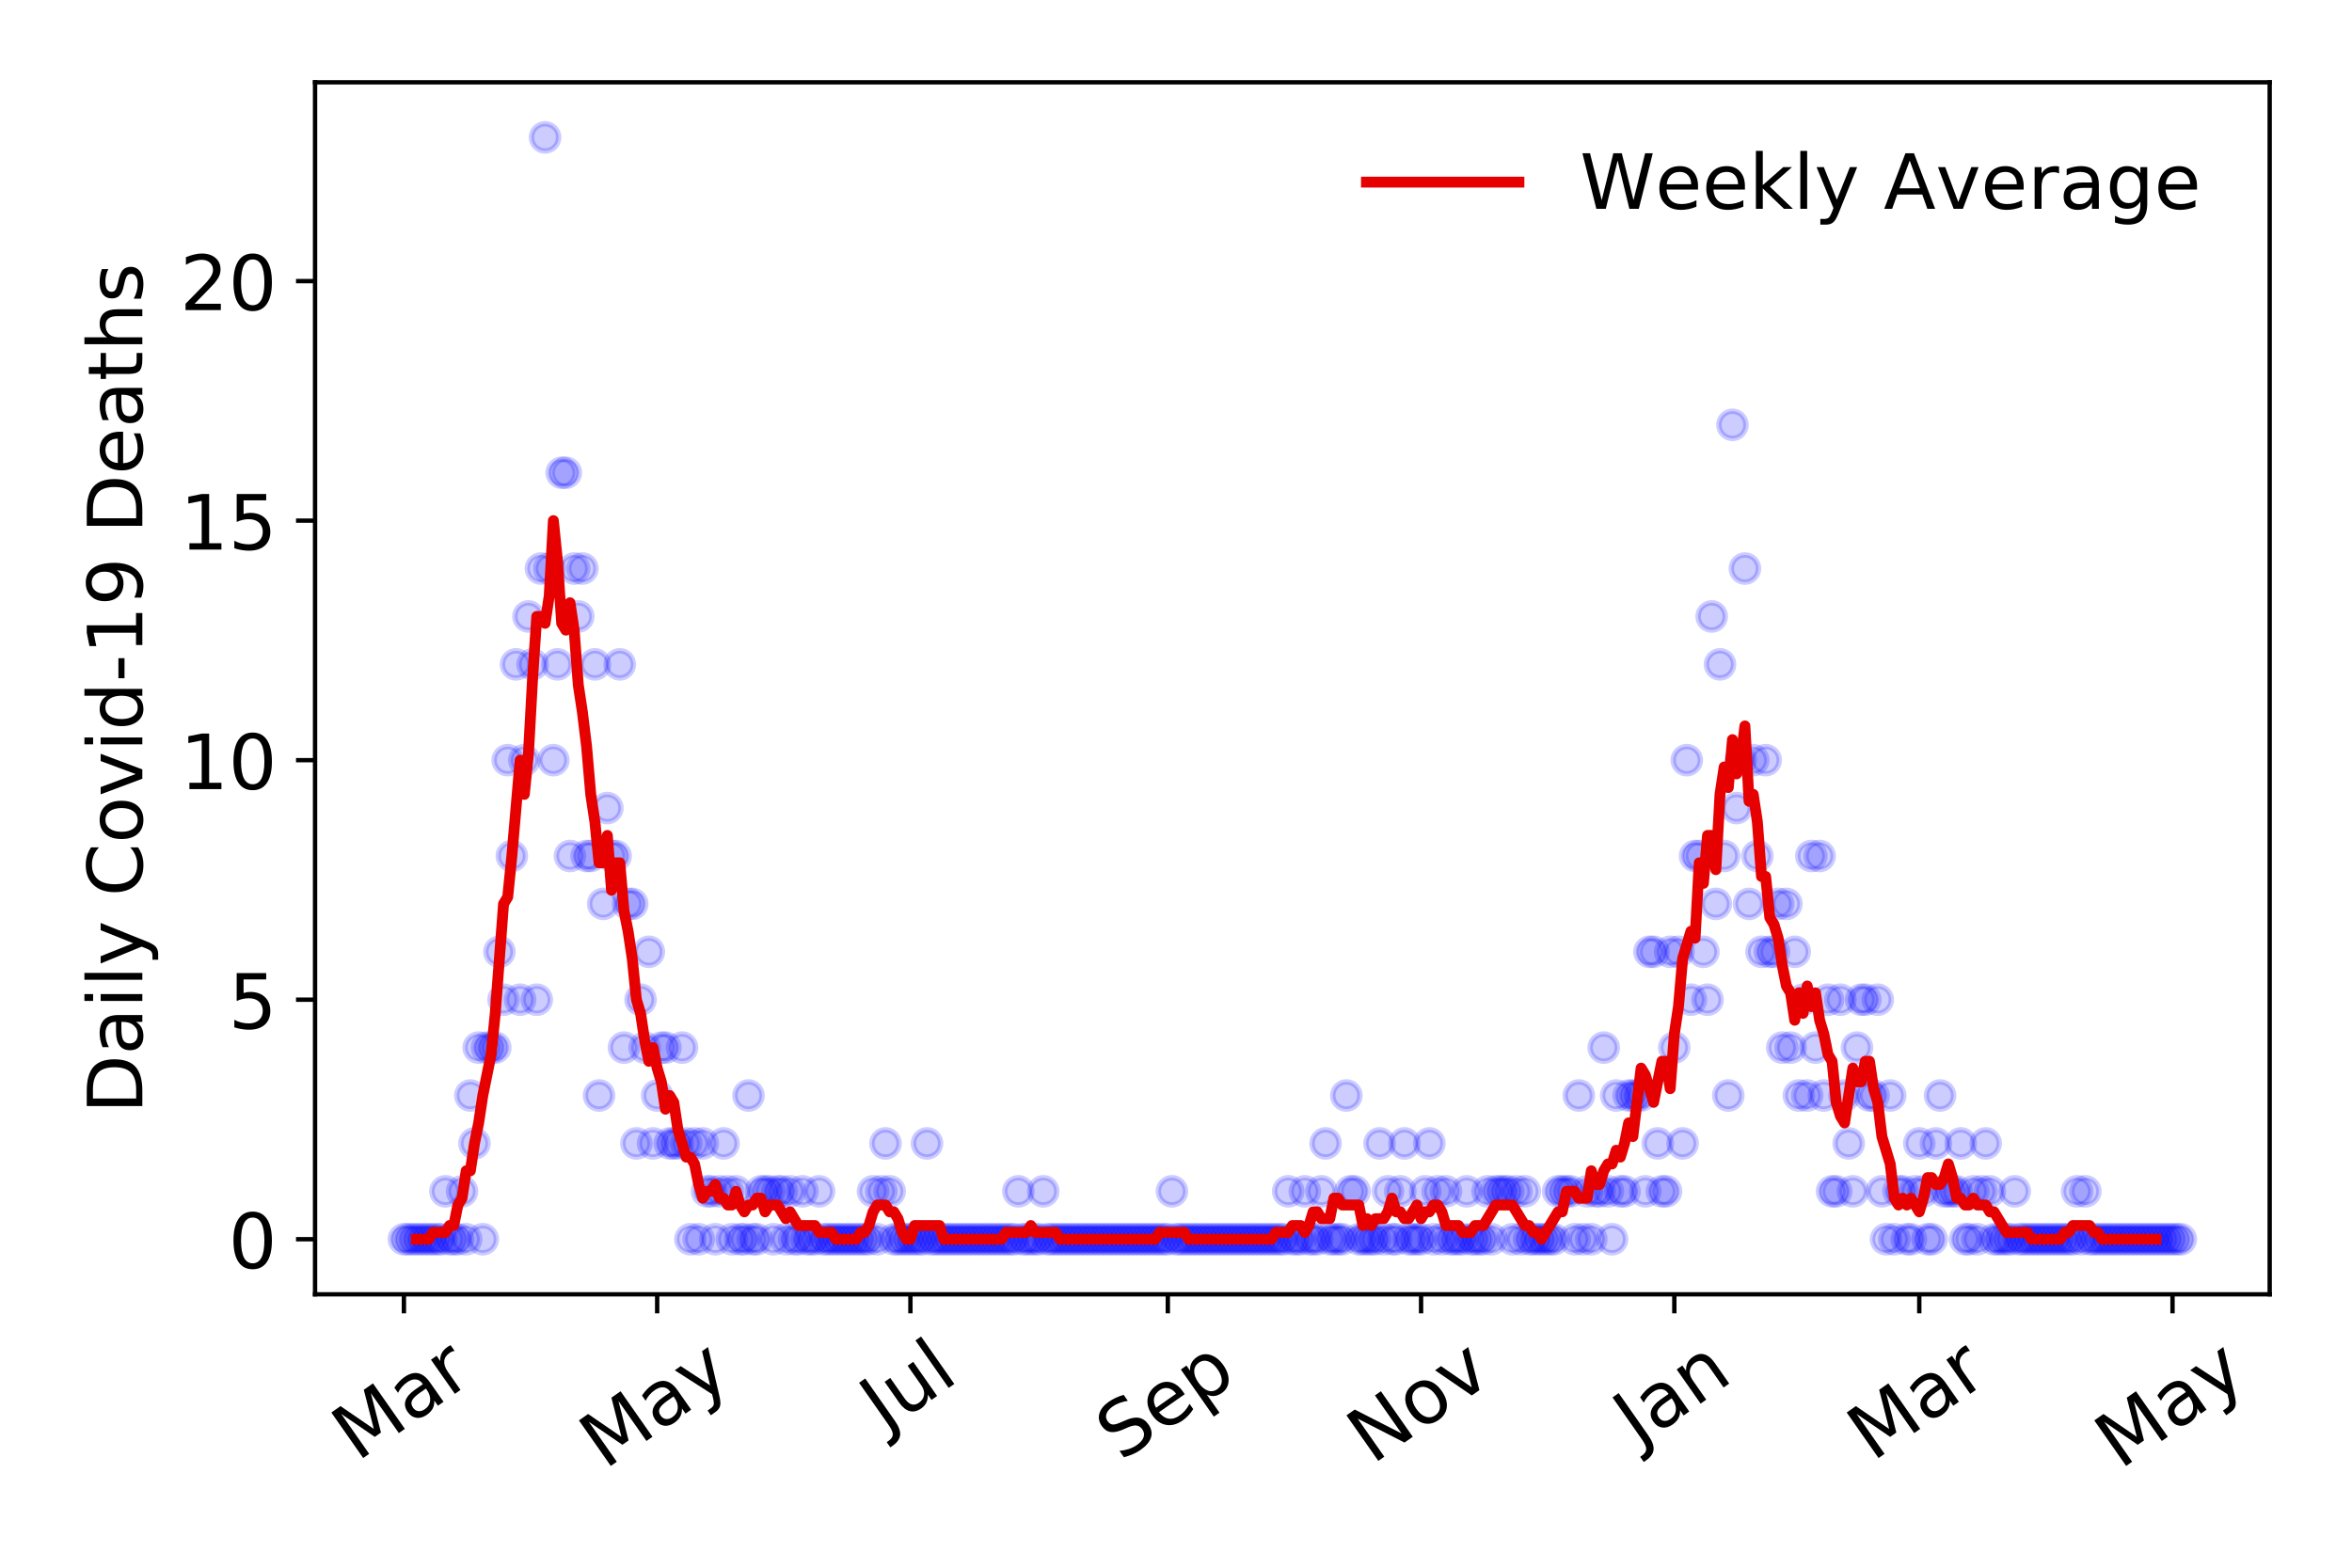 <?xml version="1.0" encoding="utf-8" standalone="no"?>
<!DOCTYPE svg PUBLIC "-//W3C//DTD SVG 1.1//EN"
  "http://www.w3.org/Graphics/SVG/1.1/DTD/svg11.dtd">
<!-- Created with matplotlib (https://matplotlib.org/) -->
<svg height="288pt" version="1.1" viewBox="0 0 432 288" width="432pt" xmlns="http://www.w3.org/2000/svg" xmlns:xlink="http://www.w3.org/1999/xlink">
 <defs>
  <style type="text/css">
*{stroke-linecap:butt;stroke-linejoin:round;}
  </style>
 </defs>
 <g id="figure_1">
  <g id="patch_1">
   <path d="M 0 288 
L 432 288 
L 432 0 
L 0 0 
z
" style="fill:#ffffff;"/>
  </g>
  <g id="axes_1">
   <g id="patch_2">
    <path d="M 57.87 237.778 
L 416.88 237.778 
L 416.88 15.12 
L 57.87 15.12 
z
" style="fill:#ffffff;"/>
   </g>
   <g id="matplotlib.axis_1">
    <g id="xtick_1">
     <g id="line2d_1">
      <defs>
       <path d="M 0 0 
L 0 3.5 
" id="m9a4dad0151" style="stroke:#000000;stroke-width:0.8;"/>
      </defs>
      <g>
       <use style="stroke:#000000;stroke-width:0.8;" x="74.189" xlink:href="#m9a4dad0151" y="237.778"/>
      </g>
     </g>
     <g id="text_1">
      <!-- Mar -->
      <defs>
       <path d="M 9.812 72.906 
L 24.516 72.906 
L 43.109 23.297 
L 61.812 72.906 
L 76.516 72.906 
L 76.516 0 
L 66.891 0 
L 66.891 64.016 
L 48.094 14.016 
L 38.188 14.016 
L 19.391 64.016 
L 19.391 0 
L 9.812 0 
z
" id="DejaVuSans-77"/>
       <path d="M 34.281 27.484 
Q 23.391 27.484 19.188 25 
Q 14.984 22.516 14.984 16.5 
Q 14.984 11.719 18.141 8.906 
Q 21.297 6.109 26.703 6.109 
Q 34.188 6.109 38.703 11.406 
Q 43.219 16.703 43.219 25.484 
L 43.219 27.484 
z
M 52.203 31.203 
L 52.203 0 
L 43.219 0 
L 43.219 8.297 
Q 40.141 3.328 35.547 0.953 
Q 30.953 -1.422 24.312 -1.422 
Q 15.922 -1.422 10.953 3.297 
Q 6 8.016 6 15.922 
Q 6 25.141 12.172 29.828 
Q 18.359 34.516 30.609 34.516 
L 43.219 34.516 
L 43.219 35.406 
Q 43.219 41.609 39.141 45 
Q 35.062 48.391 27.688 48.391 
Q 23 48.391 18.547 47.266 
Q 14.109 46.141 10.016 43.891 
L 10.016 52.203 
Q 14.938 54.109 19.578 55.047 
Q 24.219 56 28.609 56 
Q 40.484 56 46.344 49.844 
Q 52.203 43.703 52.203 31.203 
z
" id="DejaVuSans-97"/>
       <path d="M 41.109 46.297 
Q 39.594 47.172 37.812 47.578 
Q 36.031 48 33.891 48 
Q 26.266 48 22.188 43.047 
Q 18.109 38.094 18.109 28.812 
L 18.109 0 
L 9.078 0 
L 9.078 54.688 
L 18.109 54.688 
L 18.109 46.188 
Q 20.953 51.172 25.484 53.578 
Q 30.031 56 36.531 56 
Q 37.453 56 38.578 55.875 
Q 39.703 55.766 41.062 55.516 
z
" id="DejaVuSans-114"/>
      </defs>
      <g transform="translate(65.586 268.643)rotate(-35)scale(0.14 -0.14)">
       <use xlink:href="#DejaVuSans-77"/>
       <use x="86.279" xlink:href="#DejaVuSans-97"/>
       <use x="147.559" xlink:href="#DejaVuSans-114"/>
      </g>
     </g>
    </g>
    <g id="xtick_2">
     <g id="line2d_2">
      <g>
       <use style="stroke:#000000;stroke-width:0.8;" x="120.704" xlink:href="#m9a4dad0151" y="237.778"/>
      </g>
     </g>
     <g id="text_2">
      <!-- May -->
      <defs>
       <path d="M 32.172 -5.078 
Q 28.375 -14.844 24.75 -17.812 
Q 21.141 -20.797 15.094 -20.797 
L 7.906 -20.797 
L 7.906 -13.281 
L 13.188 -13.281 
Q 16.891 -13.281 18.938 -11.516 
Q 21 -9.766 23.484 -3.219 
L 25.094 0.875 
L 2.984 54.688 
L 12.5 54.688 
L 29.594 11.922 
L 46.688 54.688 
L 56.203 54.688 
z
" id="DejaVuSans-121"/>
      </defs>
      <g transform="translate(111.065 270.094)rotate(-35)scale(0.14 -0.14)">
       <use xlink:href="#DejaVuSans-77"/>
       <use x="86.279" xlink:href="#DejaVuSans-97"/>
       <use x="147.559" xlink:href="#DejaVuSans-121"/>
      </g>
     </g>
    </g>
    <g id="xtick_3">
     <g id="line2d_3">
      <g>
       <use style="stroke:#000000;stroke-width:0.8;" x="167.22" xlink:href="#m9a4dad0151" y="237.778"/>
      </g>
     </g>
     <g id="text_3">
      <!-- Jul -->
      <defs>
       <path d="M 9.812 72.906 
L 19.672 72.906 
L 19.672 5.078 
Q 19.672 -8.109 14.672 -14.062 
Q 9.672 -20.016 -1.422 -20.016 
L -5.172 -20.016 
L -5.172 -11.719 
L -2.094 -11.719 
Q 4.438 -11.719 7.125 -8.047 
Q 9.812 -4.391 9.812 5.078 
z
" id="DejaVuSans-74"/>
       <path d="M 8.5 21.578 
L 8.5 54.688 
L 17.484 54.688 
L 17.484 21.922 
Q 17.484 14.156 20.5 10.266 
Q 23.531 6.391 29.594 6.391 
Q 36.859 6.391 41.078 11.031 
Q 45.312 15.672 45.312 23.688 
L 45.312 54.688 
L 54.297 54.688 
L 54.297 0 
L 45.312 0 
L 45.312 8.406 
Q 42.047 3.422 37.719 1 
Q 33.406 -1.422 27.688 -1.422 
Q 18.266 -1.422 13.375 4.438 
Q 8.5 10.297 8.5 21.578 
z
M 31.109 56 
z
" id="DejaVuSans-117"/>
       <path d="M 9.422 75.984 
L 18.406 75.984 
L 18.406 0 
L 9.422 0 
z
" id="DejaVuSans-108"/>
      </defs>
      <g transform="translate(162.517 263.181)rotate(-35)scale(0.14 -0.14)">
       <use xlink:href="#DejaVuSans-74"/>
       <use x="29.492" xlink:href="#DejaVuSans-117"/>
       <use x="92.871" xlink:href="#DejaVuSans-108"/>
      </g>
     </g>
    </g>
    <g id="xtick_4">
     <g id="line2d_4">
      <g>
       <use style="stroke:#000000;stroke-width:0.8;" x="214.498" xlink:href="#m9a4dad0151" y="237.778"/>
      </g>
     </g>
     <g id="text_4">
      <!-- Sep -->
      <defs>
       <path d="M 53.516 70.516 
L 53.516 60.891 
Q 47.906 63.578 42.922 64.891 
Q 37.938 66.219 33.297 66.219 
Q 25.25 66.219 20.875 63.094 
Q 16.5 59.969 16.5 54.203 
Q 16.5 49.359 19.406 46.891 
Q 22.312 44.438 30.422 42.922 
L 36.375 41.703 
Q 47.406 39.594 52.656 34.297 
Q 57.906 29 57.906 20.125 
Q 57.906 9.516 50.797 4.047 
Q 43.703 -1.422 29.984 -1.422 
Q 24.812 -1.422 18.969 -0.25 
Q 13.141 0.922 6.891 3.219 
L 6.891 13.375 
Q 12.891 10.016 18.656 8.297 
Q 24.422 6.594 29.984 6.594 
Q 38.422 6.594 43.016 9.906 
Q 47.609 13.234 47.609 19.391 
Q 47.609 24.75 44.312 27.781 
Q 41.016 30.812 33.5 32.328 
L 27.484 33.5 
Q 16.453 35.688 11.516 40.375 
Q 6.594 45.062 6.594 53.422 
Q 6.594 63.094 13.406 68.656 
Q 20.219 74.219 32.172 74.219 
Q 37.312 74.219 42.625 73.281 
Q 47.953 72.359 53.516 70.516 
z
" id="DejaVuSans-83"/>
       <path d="M 56.203 29.594 
L 56.203 25.203 
L 14.891 25.203 
Q 15.484 15.922 20.484 11.062 
Q 25.484 6.203 34.422 6.203 
Q 39.594 6.203 44.453 7.469 
Q 49.312 8.734 54.109 11.281 
L 54.109 2.781 
Q 49.266 0.734 44.188 -0.344 
Q 39.109 -1.422 33.891 -1.422 
Q 20.797 -1.422 13.156 6.188 
Q 5.516 13.812 5.516 26.812 
Q 5.516 40.234 12.766 48.109 
Q 20.016 56 32.328 56 
Q 43.359 56 49.781 48.891 
Q 56.203 41.797 56.203 29.594 
z
M 47.219 32.234 
Q 47.125 39.594 43.094 43.984 
Q 39.062 48.391 32.422 48.391 
Q 24.906 48.391 20.391 44.141 
Q 15.875 39.891 15.188 32.172 
z
" id="DejaVuSans-101"/>
       <path d="M 18.109 8.203 
L 18.109 -20.797 
L 9.078 -20.797 
L 9.078 54.688 
L 18.109 54.688 
L 18.109 46.391 
Q 20.953 51.266 25.266 53.625 
Q 29.594 56 35.594 56 
Q 45.562 56 51.781 48.094 
Q 58.016 40.188 58.016 27.297 
Q 58.016 14.406 51.781 6.484 
Q 45.562 -1.422 35.594 -1.422 
Q 29.594 -1.422 25.266 0.953 
Q 20.953 3.328 18.109 8.203 
z
M 48.688 27.297 
Q 48.688 37.203 44.609 42.844 
Q 40.531 48.484 33.406 48.484 
Q 26.266 48.484 22.188 42.844 
Q 18.109 37.203 18.109 27.297 
Q 18.109 17.391 22.188 11.75 
Q 26.266 6.109 33.406 6.109 
Q 40.531 6.109 44.609 11.75 
Q 48.688 17.391 48.688 27.297 
z
" id="DejaVuSans-112"/>
      </defs>
      <g transform="translate(205.905 268.629)rotate(-35)scale(0.14 -0.14)">
       <use xlink:href="#DejaVuSans-83"/>
       <use x="63.477" xlink:href="#DejaVuSans-101"/>
       <use x="125" xlink:href="#DejaVuSans-112"/>
      </g>
     </g>
    </g>
    <g id="xtick_5">
     <g id="line2d_5">
      <g>
       <use style="stroke:#000000;stroke-width:0.8;" x="261.014" xlink:href="#m9a4dad0151" y="237.778"/>
      </g>
     </g>
     <g id="text_5">
      <!-- Nov -->
      <defs>
       <path d="M 9.812 72.906 
L 23.094 72.906 
L 55.422 11.922 
L 55.422 72.906 
L 64.984 72.906 
L 64.984 0 
L 51.703 0 
L 19.391 60.984 
L 19.391 0 
L 9.812 0 
z
" id="DejaVuSans-78"/>
       <path d="M 30.609 48.391 
Q 23.391 48.391 19.188 42.75 
Q 14.984 37.109 14.984 27.297 
Q 14.984 17.484 19.156 11.844 
Q 23.344 6.203 30.609 6.203 
Q 37.797 6.203 41.984 11.859 
Q 46.188 17.531 46.188 27.297 
Q 46.188 37.016 41.984 42.703 
Q 37.797 48.391 30.609 48.391 
z
M 30.609 56 
Q 42.328 56 49.016 48.375 
Q 55.719 40.766 55.719 27.297 
Q 55.719 13.875 49.016 6.219 
Q 42.328 -1.422 30.609 -1.422 
Q 18.844 -1.422 12.172 6.219 
Q 5.516 13.875 5.516 27.297 
Q 5.516 40.766 12.172 48.375 
Q 18.844 56 30.609 56 
z
" id="DejaVuSans-111"/>
       <path d="M 2.984 54.688 
L 12.5 54.688 
L 29.594 8.797 
L 46.688 54.688 
L 56.203 54.688 
L 35.688 0 
L 23.484 0 
z
" id="DejaVuSans-118"/>
      </defs>
      <g transform="translate(252.038 269.166)rotate(-35)scale(0.14 -0.14)">
       <use xlink:href="#DejaVuSans-78"/>
       <use x="74.805" xlink:href="#DejaVuSans-111"/>
       <use x="135.986" xlink:href="#DejaVuSans-118"/>
      </g>
     </g>
    </g>
    <g id="xtick_6">
     <g id="line2d_6">
      <g>
       <use style="stroke:#000000;stroke-width:0.8;" x="307.53" xlink:href="#m9a4dad0151" y="237.778"/>
      </g>
     </g>
     <g id="text_6">
      <!-- Jan -->
      <defs>
       <path d="M 54.891 33.016 
L 54.891 0 
L 45.906 0 
L 45.906 32.719 
Q 45.906 40.484 42.875 44.328 
Q 39.844 48.188 33.797 48.188 
Q 26.516 48.188 22.312 43.547 
Q 18.109 38.922 18.109 30.906 
L 18.109 0 
L 9.078 0 
L 9.078 54.688 
L 18.109 54.688 
L 18.109 46.188 
Q 21.344 51.125 25.703 53.562 
Q 30.078 56 35.797 56 
Q 45.219 56 50.047 50.172 
Q 54.891 44.344 54.891 33.016 
z
" id="DejaVuSans-110"/>
      </defs>
      <g transform="translate(300.906 265.871)rotate(-35)scale(0.14 -0.14)">
       <use xlink:href="#DejaVuSans-74"/>
       <use x="29.492" xlink:href="#DejaVuSans-97"/>
       <use x="90.771" xlink:href="#DejaVuSans-110"/>
      </g>
     </g>
    </g>
    <g id="xtick_7">
     <g id="line2d_7">
      <g>
       <use style="stroke:#000000;stroke-width:0.8;" x="352.521" xlink:href="#m9a4dad0151" y="237.778"/>
      </g>
     </g>
     <g id="text_7">
      <!-- Mar -->
      <g transform="translate(343.918 268.643)rotate(-35)scale(0.14 -0.14)">
       <use xlink:href="#DejaVuSans-77"/>
       <use x="86.279" xlink:href="#DejaVuSans-97"/>
       <use x="147.559" xlink:href="#DejaVuSans-114"/>
      </g>
     </g>
    </g>
    <g id="xtick_8">
     <g id="line2d_8">
      <g>
       <use style="stroke:#000000;stroke-width:0.8;" x="399.036" xlink:href="#m9a4dad0151" y="237.778"/>
      </g>
     </g>
     <g id="text_8">
      <!-- May -->
      <g transform="translate(389.397 270.094)rotate(-35)scale(0.14 -0.14)">
       <use xlink:href="#DejaVuSans-77"/>
       <use x="86.279" xlink:href="#DejaVuSans-97"/>
       <use x="147.559" xlink:href="#DejaVuSans-121"/>
      </g>
     </g>
    </g>
   </g>
   <g id="matplotlib.axis_2">
    <g id="ytick_1">
     <g id="line2d_9">
      <defs>
       <path d="M 0 0 
L -3.5 0 
" id="m6116dcc482" style="stroke:#000000;stroke-width:0.8;"/>
      </defs>
      <g>
       <use style="stroke:#000000;stroke-width:0.8;" x="57.87" xlink:href="#m6116dcc482" y="227.657"/>
      </g>
     </g>
     <g id="text_9">
      <!-- 0 -->
      <defs>
       <path d="M 31.781 66.406 
Q 24.172 66.406 20.328 58.906 
Q 16.5 51.422 16.5 36.375 
Q 16.5 21.391 20.328 13.891 
Q 24.172 6.391 31.781 6.391 
Q 39.453 6.391 43.281 13.891 
Q 47.125 21.391 47.125 36.375 
Q 47.125 51.422 43.281 58.906 
Q 39.453 66.406 31.781 66.406 
z
M 31.781 74.219 
Q 44.047 74.219 50.516 64.516 
Q 56.984 54.828 56.984 36.375 
Q 56.984 17.969 50.516 8.266 
Q 44.047 -1.422 31.781 -1.422 
Q 19.531 -1.422 13.062 8.266 
Q 6.594 17.969 6.594 36.375 
Q 6.594 54.828 13.062 64.516 
Q 19.531 74.219 31.781 74.219 
z
" id="DejaVuSans-48"/>
      </defs>
      <g transform="translate(41.962 232.976)scale(0.14 -0.14)">
       <use xlink:href="#DejaVuSans-48"/>
      </g>
     </g>
    </g>
    <g id="ytick_2">
     <g id="line2d_10">
      <g>
       <use style="stroke:#000000;stroke-width:0.8;" x="57.87" xlink:href="#m6116dcc482" y="183.654"/>
      </g>
     </g>
     <g id="text_10">
      <!-- 5 -->
      <defs>
       <path d="M 10.797 72.906 
L 49.516 72.906 
L 49.516 64.594 
L 19.828 64.594 
L 19.828 46.734 
Q 21.969 47.469 24.109 47.828 
Q 26.266 48.188 28.422 48.188 
Q 40.625 48.188 47.75 41.5 
Q 54.891 34.812 54.891 23.391 
Q 54.891 11.625 47.562 5.094 
Q 40.234 -1.422 26.906 -1.422 
Q 22.312 -1.422 17.547 -0.641 
Q 12.797 0.141 7.719 1.703 
L 7.719 11.625 
Q 12.109 9.234 16.797 8.062 
Q 21.484 6.891 26.703 6.891 
Q 35.156 6.891 40.078 11.328 
Q 45.016 15.766 45.016 23.391 
Q 45.016 31 40.078 35.438 
Q 35.156 39.891 26.703 39.891 
Q 22.75 39.891 18.812 39.016 
Q 14.891 38.141 10.797 36.281 
z
" id="DejaVuSans-53"/>
      </defs>
      <g transform="translate(41.962 188.973)scale(0.14 -0.14)">
       <use xlink:href="#DejaVuSans-53"/>
      </g>
     </g>
    </g>
    <g id="ytick_3">
     <g id="line2d_11">
      <g>
       <use style="stroke:#000000;stroke-width:0.8;" x="57.87" xlink:href="#m6116dcc482" y="139.65"/>
      </g>
     </g>
     <g id="text_11">
      <!-- 10 -->
      <defs>
       <path d="M 12.406 8.297 
L 28.516 8.297 
L 28.516 63.922 
L 10.984 60.406 
L 10.984 69.391 
L 28.422 72.906 
L 38.281 72.906 
L 38.281 8.297 
L 54.391 8.297 
L 54.391 0 
L 12.406 0 
z
" id="DejaVuSans-49"/>
      </defs>
      <g transform="translate(33.055 144.969)scale(0.14 -0.14)">
       <use xlink:href="#DejaVuSans-49"/>
       <use x="63.623" xlink:href="#DejaVuSans-48"/>
      </g>
     </g>
    </g>
    <g id="ytick_4">
     <g id="line2d_12">
      <g>
       <use style="stroke:#000000;stroke-width:0.8;" x="57.87" xlink:href="#m6116dcc482" y="95.647"/>
      </g>
     </g>
     <g id="text_12">
      <!-- 15 -->
      <g transform="translate(33.055 100.965)scale(0.14 -0.14)">
       <use xlink:href="#DejaVuSans-49"/>
       <use x="63.623" xlink:href="#DejaVuSans-53"/>
      </g>
     </g>
    </g>
    <g id="ytick_5">
     <g id="line2d_13">
      <g>
       <use style="stroke:#000000;stroke-width:0.8;" x="57.87" xlink:href="#m6116dcc482" y="51.643"/>
      </g>
     </g>
     <g id="text_13">
      <!-- 20 -->
      <defs>
       <path d="M 19.188 8.297 
L 53.609 8.297 
L 53.609 0 
L 7.328 0 
L 7.328 8.297 
Q 12.938 14.109 22.625 23.891 
Q 32.328 33.688 34.812 36.531 
Q 39.547 41.844 41.422 45.531 
Q 43.312 49.219 43.312 52.781 
Q 43.312 58.594 39.234 62.25 
Q 35.156 65.922 28.609 65.922 
Q 23.969 65.922 18.812 64.312 
Q 13.672 62.703 7.812 59.422 
L 7.812 69.391 
Q 13.766 71.781 18.938 73 
Q 24.125 74.219 28.422 74.219 
Q 39.75 74.219 46.484 68.547 
Q 53.219 62.891 53.219 53.422 
Q 53.219 48.922 51.531 44.891 
Q 49.859 40.875 45.406 35.406 
Q 44.188 33.984 37.641 27.219 
Q 31.109 20.453 19.188 8.297 
z
" id="DejaVuSans-50"/>
      </defs>
      <g transform="translate(33.055 56.962)scale(0.14 -0.14)">
       <use xlink:href="#DejaVuSans-50"/>
       <use x="63.623" xlink:href="#DejaVuSans-48"/>
      </g>
     </g>
    </g>
    <g id="text_14">
     <!-- Daily Covid-19 Deaths -->
     <defs>
      <path d="M 19.672 64.797 
L 19.672 8.109 
L 31.594 8.109 
Q 46.688 8.109 53.688 14.938 
Q 60.688 21.781 60.688 36.531 
Q 60.688 51.172 53.688 57.984 
Q 46.688 64.797 31.594 64.797 
z
M 9.812 72.906 
L 30.078 72.906 
Q 51.266 72.906 61.172 64.094 
Q 71.094 55.281 71.094 36.531 
Q 71.094 17.672 61.125 8.828 
Q 51.172 0 30.078 0 
L 9.812 0 
z
" id="DejaVuSans-68"/>
      <path d="M 9.422 54.688 
L 18.406 54.688 
L 18.406 0 
L 9.422 0 
z
M 9.422 75.984 
L 18.406 75.984 
L 18.406 64.594 
L 9.422 64.594 
z
" id="DejaVuSans-105"/>
      <path id="DejaVuSans-32"/>
      <path d="M 64.406 67.281 
L 64.406 56.891 
Q 59.422 61.531 53.781 63.812 
Q 48.141 66.109 41.797 66.109 
Q 29.297 66.109 22.656 58.469 
Q 16.016 50.828 16.016 36.375 
Q 16.016 21.969 22.656 14.328 
Q 29.297 6.688 41.797 6.688 
Q 48.141 6.688 53.781 8.984 
Q 59.422 11.281 64.406 15.922 
L 64.406 5.609 
Q 59.234 2.094 53.438 0.328 
Q 47.656 -1.422 41.219 -1.422 
Q 24.656 -1.422 15.125 8.703 
Q 5.609 18.844 5.609 36.375 
Q 5.609 53.953 15.125 64.078 
Q 24.656 74.219 41.219 74.219 
Q 47.75 74.219 53.531 72.484 
Q 59.328 70.75 64.406 67.281 
z
" id="DejaVuSans-67"/>
      <path d="M 45.406 46.391 
L 45.406 75.984 
L 54.391 75.984 
L 54.391 0 
L 45.406 0 
L 45.406 8.203 
Q 42.578 3.328 38.25 0.953 
Q 33.938 -1.422 27.875 -1.422 
Q 17.969 -1.422 11.734 6.484 
Q 5.516 14.406 5.516 27.297 
Q 5.516 40.188 11.734 48.094 
Q 17.969 56 27.875 56 
Q 33.938 56 38.25 53.625 
Q 42.578 51.266 45.406 46.391 
z
M 14.797 27.297 
Q 14.797 17.391 18.875 11.75 
Q 22.953 6.109 30.078 6.109 
Q 37.203 6.109 41.297 11.75 
Q 45.406 17.391 45.406 27.297 
Q 45.406 37.203 41.297 42.844 
Q 37.203 48.484 30.078 48.484 
Q 22.953 48.484 18.875 42.844 
Q 14.797 37.203 14.797 27.297 
z
" id="DejaVuSans-100"/>
      <path d="M 4.891 31.391 
L 31.203 31.391 
L 31.203 23.391 
L 4.891 23.391 
z
" id="DejaVuSans-45"/>
      <path d="M 10.984 1.516 
L 10.984 10.5 
Q 14.703 8.734 18.5 7.812 
Q 22.312 6.891 25.984 6.891 
Q 35.75 6.891 40.891 13.453 
Q 46.047 20.016 46.781 33.406 
Q 43.953 29.203 39.594 26.953 
Q 35.25 24.703 29.984 24.703 
Q 19.047 24.703 12.672 31.312 
Q 6.297 37.938 6.297 49.422 
Q 6.297 60.641 12.938 67.422 
Q 19.578 74.219 30.609 74.219 
Q 43.266 74.219 49.922 64.516 
Q 56.594 54.828 56.594 36.375 
Q 56.594 19.141 48.406 8.859 
Q 40.234 -1.422 26.422 -1.422 
Q 22.703 -1.422 18.891 -0.688 
Q 15.094 0.047 10.984 1.516 
z
M 30.609 32.422 
Q 37.25 32.422 41.125 36.953 
Q 45.016 41.5 45.016 49.422 
Q 45.016 57.281 41.125 61.844 
Q 37.25 66.406 30.609 66.406 
Q 23.969 66.406 20.094 61.844 
Q 16.219 57.281 16.219 49.422 
Q 16.219 41.5 20.094 36.953 
Q 23.969 32.422 30.609 32.422 
z
" id="DejaVuSans-57"/>
      <path d="M 18.312 70.219 
L 18.312 54.688 
L 36.812 54.688 
L 36.812 47.703 
L 18.312 47.703 
L 18.312 18.016 
Q 18.312 11.328 20.141 9.422 
Q 21.969 7.516 27.594 7.516 
L 36.812 7.516 
L 36.812 0 
L 27.594 0 
Q 17.188 0 13.234 3.875 
Q 9.281 7.766 9.281 18.016 
L 9.281 47.703 
L 2.688 47.703 
L 2.688 54.688 
L 9.281 54.688 
L 9.281 70.219 
z
" id="DejaVuSans-116"/>
      <path d="M 54.891 33.016 
L 54.891 0 
L 45.906 0 
L 45.906 32.719 
Q 45.906 40.484 42.875 44.328 
Q 39.844 48.188 33.797 48.188 
Q 26.516 48.188 22.312 43.547 
Q 18.109 38.922 18.109 30.906 
L 18.109 0 
L 9.078 0 
L 9.078 75.984 
L 18.109 75.984 
L 18.109 46.188 
Q 21.344 51.125 25.703 53.562 
Q 30.078 56 35.797 56 
Q 45.219 56 50.047 50.172 
Q 54.891 44.344 54.891 33.016 
z
" id="DejaVuSans-104"/>
      <path d="M 44.281 53.078 
L 44.281 44.578 
Q 40.484 46.531 36.375 47.5 
Q 32.281 48.484 27.875 48.484 
Q 21.188 48.484 17.844 46.438 
Q 14.5 44.391 14.5 40.281 
Q 14.5 37.156 16.891 35.375 
Q 19.281 33.594 26.516 31.984 
L 29.594 31.297 
Q 39.156 29.25 43.188 25.516 
Q 47.219 21.781 47.219 15.094 
Q 47.219 7.469 41.188 3.016 
Q 35.156 -1.422 24.609 -1.422 
Q 20.219 -1.422 15.453 -0.562 
Q 10.688 0.297 5.422 2 
L 5.422 11.281 
Q 10.406 8.688 15.234 7.391 
Q 20.062 6.109 24.812 6.109 
Q 31.156 6.109 34.562 8.281 
Q 37.984 10.453 37.984 14.406 
Q 37.984 18.062 35.516 20.016 
Q 33.062 21.969 24.703 23.781 
L 21.578 24.516 
Q 13.234 26.266 9.516 29.906 
Q 5.812 33.547 5.812 39.891 
Q 5.812 47.609 11.281 51.797 
Q 16.75 56 26.812 56 
Q 31.781 56 36.172 55.266 
Q 40.578 54.547 44.281 53.078 
z
" id="DejaVuSans-115"/>
     </defs>
     <g transform="translate(26.143 204.56)rotate(-90)scale(0.14 -0.14)">
      <use xlink:href="#DejaVuSans-68"/>
      <use x="77.002" xlink:href="#DejaVuSans-97"/>
      <use x="138.281" xlink:href="#DejaVuSans-105"/>
      <use x="166.064" xlink:href="#DejaVuSans-108"/>
      <use x="193.848" xlink:href="#DejaVuSans-121"/>
      <use x="253.027" xlink:href="#DejaVuSans-32"/>
      <use x="284.814" xlink:href="#DejaVuSans-67"/>
      <use x="354.639" xlink:href="#DejaVuSans-111"/>
      <use x="415.82" xlink:href="#DejaVuSans-118"/>
      <use x="475" xlink:href="#DejaVuSans-105"/>
      <use x="502.783" xlink:href="#DejaVuSans-100"/>
      <use x="566.26" xlink:href="#DejaVuSans-45"/>
      <use x="602.344" xlink:href="#DejaVuSans-49"/>
      <use x="665.967" xlink:href="#DejaVuSans-57"/>
      <use x="729.59" xlink:href="#DejaVuSans-32"/>
      <use x="761.377" xlink:href="#DejaVuSans-68"/>
      <use x="838.379" xlink:href="#DejaVuSans-101"/>
      <use x="899.902" xlink:href="#DejaVuSans-97"/>
      <use x="961.182" xlink:href="#DejaVuSans-116"/>
      <use x="1000.391" xlink:href="#DejaVuSans-104"/>
      <use x="1063.77" xlink:href="#DejaVuSans-115"/>
     </g>
    </g>
   </g>
   <g id="line2d_14">
    <defs>
     <path d="M 0 2.5 
C 0.663 2.5 1.299 2.237 1.768 1.768 
C 2.237 1.299 2.5 0.663 2.5 0 
C 2.5 -0.663 2.237 -1.299 1.768 -1.768 
C 1.299 -2.237 0.663 -2.5 0 -2.5 
C -0.663 -2.5 -1.299 -2.237 -1.768 -1.768 
C -2.237 -1.299 -2.5 -0.663 -2.5 0 
C -2.5 0.663 -2.237 1.299 -1.768 1.768 
C -1.299 2.237 -0.663 2.5 0 2.5 
z
" id="m9214e045ec" style="stroke:#0000ff;stroke-opacity:0.2;"/>
    </defs>
    <g clip-path="url(#pc5fc5a482e)">
     <use style="fill:#0000ff;fill-opacity:0.2;stroke:#0000ff;stroke-opacity:0.2;" x="74.189" xlink:href="#m9214e045ec" y="227.657"/>
     <use style="fill:#0000ff;fill-opacity:0.2;stroke:#0000ff;stroke-opacity:0.2;" x="74.951" xlink:href="#m9214e045ec" y="227.657"/>
     <use style="fill:#0000ff;fill-opacity:0.2;stroke:#0000ff;stroke-opacity:0.2;" x="75.714" xlink:href="#m9214e045ec" y="227.657"/>
     <use style="fill:#0000ff;fill-opacity:0.2;stroke:#0000ff;stroke-opacity:0.2;" x="76.476" xlink:href="#m9214e045ec" y="227.657"/>
     <use style="fill:#0000ff;fill-opacity:0.2;stroke:#0000ff;stroke-opacity:0.2;" x="77.239" xlink:href="#m9214e045ec" y="227.657"/>
     <use style="fill:#0000ff;fill-opacity:0.2;stroke:#0000ff;stroke-opacity:0.2;" x="78.001" xlink:href="#m9214e045ec" y="227.657"/>
     <use style="fill:#0000ff;fill-opacity:0.2;stroke:#0000ff;stroke-opacity:0.2;" x="78.764" xlink:href="#m9214e045ec" y="227.657"/>
     <use style="fill:#0000ff;fill-opacity:0.2;stroke:#0000ff;stroke-opacity:0.2;" x="79.527" xlink:href="#m9214e045ec" y="227.657"/>
     <use style="fill:#0000ff;fill-opacity:0.2;stroke:#0000ff;stroke-opacity:0.2;" x="80.289" xlink:href="#m9214e045ec" y="227.657"/>
     <use style="fill:#0000ff;fill-opacity:0.2;stroke:#0000ff;stroke-opacity:0.2;" x="81.052" xlink:href="#m9214e045ec" y="227.657"/>
     <use style="fill:#0000ff;fill-opacity:0.2;stroke:#0000ff;stroke-opacity:0.2;" x="81.814" xlink:href="#m9214e045ec" y="218.857"/>
     <use style="fill:#0000ff;fill-opacity:0.2;stroke:#0000ff;stroke-opacity:0.2;" x="82.577" xlink:href="#m9214e045ec" y="227.657"/>
     <use style="fill:#0000ff;fill-opacity:0.2;stroke:#0000ff;stroke-opacity:0.2;" x="83.339" xlink:href="#m9214e045ec" y="227.657"/>
     <use style="fill:#0000ff;fill-opacity:0.2;stroke:#0000ff;stroke-opacity:0.2;" x="84.102" xlink:href="#m9214e045ec" y="227.657"/>
     <use style="fill:#0000ff;fill-opacity:0.2;stroke:#0000ff;stroke-opacity:0.2;" x="84.864" xlink:href="#m9214e045ec" y="218.857"/>
     <use style="fill:#0000ff;fill-opacity:0.2;stroke:#0000ff;stroke-opacity:0.2;" x="85.627" xlink:href="#m9214e045ec" y="227.657"/>
     <use style="fill:#0000ff;fill-opacity:0.2;stroke:#0000ff;stroke-opacity:0.2;" x="86.389" xlink:href="#m9214e045ec" y="201.255"/>
     <use style="fill:#0000ff;fill-opacity:0.2;stroke:#0000ff;stroke-opacity:0.2;" x="87.152" xlink:href="#m9214e045ec" y="210.056"/>
     <use style="fill:#0000ff;fill-opacity:0.2;stroke:#0000ff;stroke-opacity:0.2;" x="87.915" xlink:href="#m9214e045ec" y="192.454"/>
     <use style="fill:#0000ff;fill-opacity:0.2;stroke:#0000ff;stroke-opacity:0.2;" x="88.677" xlink:href="#m9214e045ec" y="227.657"/>
     <use style="fill:#0000ff;fill-opacity:0.2;stroke:#0000ff;stroke-opacity:0.2;" x="89.44" xlink:href="#m9214e045ec" y="192.454"/>
     <use style="fill:#0000ff;fill-opacity:0.2;stroke:#0000ff;stroke-opacity:0.2;" x="90.202" xlink:href="#m9214e045ec" y="192.454"/>
     <use style="fill:#0000ff;fill-opacity:0.2;stroke:#0000ff;stroke-opacity:0.2;" x="90.965" xlink:href="#m9214e045ec" y="192.454"/>
     <use style="fill:#0000ff;fill-opacity:0.2;stroke:#0000ff;stroke-opacity:0.2;" x="91.727" xlink:href="#m9214e045ec" y="174.853"/>
     <use style="fill:#0000ff;fill-opacity:0.2;stroke:#0000ff;stroke-opacity:0.2;" x="92.49" xlink:href="#m9214e045ec" y="183.654"/>
     <use style="fill:#0000ff;fill-opacity:0.2;stroke:#0000ff;stroke-opacity:0.2;" x="93.252" xlink:href="#m9214e045ec" y="139.65"/>
     <use style="fill:#0000ff;fill-opacity:0.2;stroke:#0000ff;stroke-opacity:0.2;" x="94.015" xlink:href="#m9214e045ec" y="157.252"/>
     <use style="fill:#0000ff;fill-opacity:0.2;stroke:#0000ff;stroke-opacity:0.2;" x="94.778" xlink:href="#m9214e045ec" y="122.049"/>
     <use style="fill:#0000ff;fill-opacity:0.2;stroke:#0000ff;stroke-opacity:0.2;" x="95.54" xlink:href="#m9214e045ec" y="183.654"/>
     <use style="fill:#0000ff;fill-opacity:0.2;stroke:#0000ff;stroke-opacity:0.2;" x="96.303" xlink:href="#m9214e045ec" y="139.65"/>
     <use style="fill:#0000ff;fill-opacity:0.2;stroke:#0000ff;stroke-opacity:0.2;" x="97.065" xlink:href="#m9214e045ec" y="113.248"/>
     <use style="fill:#0000ff;fill-opacity:0.2;stroke:#0000ff;stroke-opacity:0.2;" x="97.828" xlink:href="#m9214e045ec" y="122.049"/>
     <use style="fill:#0000ff;fill-opacity:0.2;stroke:#0000ff;stroke-opacity:0.2;" x="98.59" xlink:href="#m9214e045ec" y="183.654"/>
     <use style="fill:#0000ff;fill-opacity:0.2;stroke:#0000ff;stroke-opacity:0.2;" x="99.353" xlink:href="#m9214e045ec" y="104.447"/>
     <use style="fill:#0000ff;fill-opacity:0.2;stroke:#0000ff;stroke-opacity:0.2;" x="100.115" xlink:href="#m9214e045ec" y="25.241"/>
     <use style="fill:#0000ff;fill-opacity:0.2;stroke:#0000ff;stroke-opacity:0.2;" x="100.878" xlink:href="#m9214e045ec" y="104.447"/>
     <use style="fill:#0000ff;fill-opacity:0.2;stroke:#0000ff;stroke-opacity:0.2;" x="101.641" xlink:href="#m9214e045ec" y="139.65"/>
     <use style="fill:#0000ff;fill-opacity:0.2;stroke:#0000ff;stroke-opacity:0.2;" x="102.403" xlink:href="#m9214e045ec" y="122.049"/>
     <use style="fill:#0000ff;fill-opacity:0.2;stroke:#0000ff;stroke-opacity:0.2;" x="103.166" xlink:href="#m9214e045ec" y="86.846"/>
     <use style="fill:#0000ff;fill-opacity:0.2;stroke:#0000ff;stroke-opacity:0.2;" x="103.928" xlink:href="#m9214e045ec" y="86.846"/>
     <use style="fill:#0000ff;fill-opacity:0.2;stroke:#0000ff;stroke-opacity:0.2;" x="104.691" xlink:href="#m9214e045ec" y="157.252"/>
     <use style="fill:#0000ff;fill-opacity:0.2;stroke:#0000ff;stroke-opacity:0.2;" x="105.453" xlink:href="#m9214e045ec" y="104.447"/>
     <use style="fill:#0000ff;fill-opacity:0.2;stroke:#0000ff;stroke-opacity:0.2;" x="106.216" xlink:href="#m9214e045ec" y="113.248"/>
     <use style="fill:#0000ff;fill-opacity:0.2;stroke:#0000ff;stroke-opacity:0.2;" x="106.978" xlink:href="#m9214e045ec" y="104.447"/>
     <use style="fill:#0000ff;fill-opacity:0.2;stroke:#0000ff;stroke-opacity:0.2;" x="107.741" xlink:href="#m9214e045ec" y="157.252"/>
     <use style="fill:#0000ff;fill-opacity:0.2;stroke:#0000ff;stroke-opacity:0.2;" x="108.504" xlink:href="#m9214e045ec" y="157.252"/>
     <use style="fill:#0000ff;fill-opacity:0.2;stroke:#0000ff;stroke-opacity:0.2;" x="109.266" xlink:href="#m9214e045ec" y="122.049"/>
     <use style="fill:#0000ff;fill-opacity:0.2;stroke:#0000ff;stroke-opacity:0.2;" x="110.029" xlink:href="#m9214e045ec" y="201.255"/>
     <use style="fill:#0000ff;fill-opacity:0.2;stroke:#0000ff;stroke-opacity:0.2;" x="110.791" xlink:href="#m9214e045ec" y="166.052"/>
     <use style="fill:#0000ff;fill-opacity:0.2;stroke:#0000ff;stroke-opacity:0.2;" x="111.554" xlink:href="#m9214e045ec" y="148.451"/>
     <use style="fill:#0000ff;fill-opacity:0.2;stroke:#0000ff;stroke-opacity:0.2;" x="112.316" xlink:href="#m9214e045ec" y="157.252"/>
     <use style="fill:#0000ff;fill-opacity:0.2;stroke:#0000ff;stroke-opacity:0.2;" x="113.079" xlink:href="#m9214e045ec" y="157.252"/>
     <use style="fill:#0000ff;fill-opacity:0.2;stroke:#0000ff;stroke-opacity:0.2;" x="113.841" xlink:href="#m9214e045ec" y="122.049"/>
     <use style="fill:#0000ff;fill-opacity:0.2;stroke:#0000ff;stroke-opacity:0.2;" x="114.604" xlink:href="#m9214e045ec" y="192.454"/>
     <use style="fill:#0000ff;fill-opacity:0.2;stroke:#0000ff;stroke-opacity:0.2;" x="115.367" xlink:href="#m9214e045ec" y="166.052"/>
     <use style="fill:#0000ff;fill-opacity:0.2;stroke:#0000ff;stroke-opacity:0.2;" x="116.129" xlink:href="#m9214e045ec" y="166.052"/>
     <use style="fill:#0000ff;fill-opacity:0.2;stroke:#0000ff;stroke-opacity:0.2;" x="116.892" xlink:href="#m9214e045ec" y="210.056"/>
     <use style="fill:#0000ff;fill-opacity:0.2;stroke:#0000ff;stroke-opacity:0.2;" x="117.654" xlink:href="#m9214e045ec" y="183.654"/>
     <use style="fill:#0000ff;fill-opacity:0.2;stroke:#0000ff;stroke-opacity:0.2;" x="118.417" xlink:href="#m9214e045ec" y="192.454"/>
     <use style="fill:#0000ff;fill-opacity:0.2;stroke:#0000ff;stroke-opacity:0.2;" x="119.179" xlink:href="#m9214e045ec" y="174.853"/>
     <use style="fill:#0000ff;fill-opacity:0.2;stroke:#0000ff;stroke-opacity:0.2;" x="119.942" xlink:href="#m9214e045ec" y="210.056"/>
     <use style="fill:#0000ff;fill-opacity:0.2;stroke:#0000ff;stroke-opacity:0.2;" x="120.704" xlink:href="#m9214e045ec" y="201.255"/>
     <use style="fill:#0000ff;fill-opacity:0.2;stroke:#0000ff;stroke-opacity:0.2;" x="121.467" xlink:href="#m9214e045ec" y="192.454"/>
     <use style="fill:#0000ff;fill-opacity:0.2;stroke:#0000ff;stroke-opacity:0.2;" x="122.229" xlink:href="#m9214e045ec" y="192.454"/>
     <use style="fill:#0000ff;fill-opacity:0.2;stroke:#0000ff;stroke-opacity:0.2;" x="122.992" xlink:href="#m9214e045ec" y="210.056"/>
     <use style="fill:#0000ff;fill-opacity:0.2;stroke:#0000ff;stroke-opacity:0.2;" x="123.755" xlink:href="#m9214e045ec" y="210.056"/>
     <use style="fill:#0000ff;fill-opacity:0.2;stroke:#0000ff;stroke-opacity:0.2;" x="124.517" xlink:href="#m9214e045ec" y="210.056"/>
     <use style="fill:#0000ff;fill-opacity:0.2;stroke:#0000ff;stroke-opacity:0.2;" x="125.28" xlink:href="#m9214e045ec" y="192.454"/>
     <use style="fill:#0000ff;fill-opacity:0.2;stroke:#0000ff;stroke-opacity:0.2;" x="126.042" xlink:href="#m9214e045ec" y="210.056"/>
     <use style="fill:#0000ff;fill-opacity:0.2;stroke:#0000ff;stroke-opacity:0.2;" x="126.805" xlink:href="#m9214e045ec" y="227.657"/>
     <use style="fill:#0000ff;fill-opacity:0.2;stroke:#0000ff;stroke-opacity:0.2;" x="127.567" xlink:href="#m9214e045ec" y="210.056"/>
     <use style="fill:#0000ff;fill-opacity:0.2;stroke:#0000ff;stroke-opacity:0.2;" x="128.33" xlink:href="#m9214e045ec" y="227.657"/>
     <use style="fill:#0000ff;fill-opacity:0.2;stroke:#0000ff;stroke-opacity:0.2;" x="129.092" xlink:href="#m9214e045ec" y="210.056"/>
     <use style="fill:#0000ff;fill-opacity:0.2;stroke:#0000ff;stroke-opacity:0.2;" x="129.855" xlink:href="#m9214e045ec" y="218.857"/>
     <use style="fill:#0000ff;fill-opacity:0.2;stroke:#0000ff;stroke-opacity:0.2;" x="130.618" xlink:href="#m9214e045ec" y="218.857"/>
     <use style="fill:#0000ff;fill-opacity:0.2;stroke:#0000ff;stroke-opacity:0.2;" x="131.38" xlink:href="#m9214e045ec" y="227.657"/>
     <use style="fill:#0000ff;fill-opacity:0.2;stroke:#0000ff;stroke-opacity:0.2;" x="132.143" xlink:href="#m9214e045ec" y="218.857"/>
     <use style="fill:#0000ff;fill-opacity:0.2;stroke:#0000ff;stroke-opacity:0.2;" x="132.905" xlink:href="#m9214e045ec" y="210.056"/>
     <use style="fill:#0000ff;fill-opacity:0.2;stroke:#0000ff;stroke-opacity:0.2;" x="133.668" xlink:href="#m9214e045ec" y="218.857"/>
     <use style="fill:#0000ff;fill-opacity:0.2;stroke:#0000ff;stroke-opacity:0.2;" x="134.43" xlink:href="#m9214e045ec" y="227.657"/>
     <use style="fill:#0000ff;fill-opacity:0.2;stroke:#0000ff;stroke-opacity:0.2;" x="135.193" xlink:href="#m9214e045ec" y="218.857"/>
     <use style="fill:#0000ff;fill-opacity:0.2;stroke:#0000ff;stroke-opacity:0.2;" x="135.955" xlink:href="#m9214e045ec" y="227.657"/>
     <use style="fill:#0000ff;fill-opacity:0.2;stroke:#0000ff;stroke-opacity:0.2;" x="136.718" xlink:href="#m9214e045ec" y="227.657"/>
     <use style="fill:#0000ff;fill-opacity:0.2;stroke:#0000ff;stroke-opacity:0.2;" x="137.481" xlink:href="#m9214e045ec" y="201.255"/>
     <use style="fill:#0000ff;fill-opacity:0.2;stroke:#0000ff;stroke-opacity:0.2;" x="138.243" xlink:href="#m9214e045ec" y="227.657"/>
     <use style="fill:#0000ff;fill-opacity:0.2;stroke:#0000ff;stroke-opacity:0.2;" x="139.006" xlink:href="#m9214e045ec" y="227.657"/>
     <use style="fill:#0000ff;fill-opacity:0.2;stroke:#0000ff;stroke-opacity:0.2;" x="139.768" xlink:href="#m9214e045ec" y="218.857"/>
     <use style="fill:#0000ff;fill-opacity:0.2;stroke:#0000ff;stroke-opacity:0.2;" x="140.531" xlink:href="#m9214e045ec" y="218.857"/>
     <use style="fill:#0000ff;fill-opacity:0.2;stroke:#0000ff;stroke-opacity:0.2;" x="141.293" xlink:href="#m9214e045ec" y="218.857"/>
     <use style="fill:#0000ff;fill-opacity:0.2;stroke:#0000ff;stroke-opacity:0.2;" x="142.056" xlink:href="#m9214e045ec" y="227.657"/>
     <use style="fill:#0000ff;fill-opacity:0.2;stroke:#0000ff;stroke-opacity:0.2;" x="142.818" xlink:href="#m9214e045ec" y="218.857"/>
     <use style="fill:#0000ff;fill-opacity:0.2;stroke:#0000ff;stroke-opacity:0.2;" x="143.581" xlink:href="#m9214e045ec" y="218.857"/>
     <use style="fill:#0000ff;fill-opacity:0.2;stroke:#0000ff;stroke-opacity:0.2;" x="144.344" xlink:href="#m9214e045ec" y="227.657"/>
     <use style="fill:#0000ff;fill-opacity:0.2;stroke:#0000ff;stroke-opacity:0.2;" x="145.106" xlink:href="#m9214e045ec" y="218.857"/>
     <use style="fill:#0000ff;fill-opacity:0.2;stroke:#0000ff;stroke-opacity:0.2;" x="145.869" xlink:href="#m9214e045ec" y="227.657"/>
     <use style="fill:#0000ff;fill-opacity:0.2;stroke:#0000ff;stroke-opacity:0.2;" x="146.631" xlink:href="#m9214e045ec" y="227.657"/>
     <use style="fill:#0000ff;fill-opacity:0.2;stroke:#0000ff;stroke-opacity:0.2;" x="147.394" xlink:href="#m9214e045ec" y="218.857"/>
     <use style="fill:#0000ff;fill-opacity:0.2;stroke:#0000ff;stroke-opacity:0.2;" x="148.156" xlink:href="#m9214e045ec" y="227.657"/>
     <use style="fill:#0000ff;fill-opacity:0.2;stroke:#0000ff;stroke-opacity:0.2;" x="148.919" xlink:href="#m9214e045ec" y="227.657"/>
     <use style="fill:#0000ff;fill-opacity:0.2;stroke:#0000ff;stroke-opacity:0.2;" x="149.681" xlink:href="#m9214e045ec" y="227.657"/>
     <use style="fill:#0000ff;fill-opacity:0.2;stroke:#0000ff;stroke-opacity:0.2;" x="150.444" xlink:href="#m9214e045ec" y="218.857"/>
     <use style="fill:#0000ff;fill-opacity:0.2;stroke:#0000ff;stroke-opacity:0.2;" x="151.207" xlink:href="#m9214e045ec" y="227.657"/>
     <use style="fill:#0000ff;fill-opacity:0.2;stroke:#0000ff;stroke-opacity:0.2;" x="151.969" xlink:href="#m9214e045ec" y="227.657"/>
     <use style="fill:#0000ff;fill-opacity:0.2;stroke:#0000ff;stroke-opacity:0.2;" x="152.732" xlink:href="#m9214e045ec" y="227.657"/>
     <use style="fill:#0000ff;fill-opacity:0.2;stroke:#0000ff;stroke-opacity:0.2;" x="153.494" xlink:href="#m9214e045ec" y="227.657"/>
     <use style="fill:#0000ff;fill-opacity:0.2;stroke:#0000ff;stroke-opacity:0.2;" x="154.257" xlink:href="#m9214e045ec" y="227.657"/>
     <use style="fill:#0000ff;fill-opacity:0.2;stroke:#0000ff;stroke-opacity:0.2;" x="155.019" xlink:href="#m9214e045ec" y="227.657"/>
     <use style="fill:#0000ff;fill-opacity:0.2;stroke:#0000ff;stroke-opacity:0.2;" x="155.782" xlink:href="#m9214e045ec" y="227.657"/>
     <use style="fill:#0000ff;fill-opacity:0.2;stroke:#0000ff;stroke-opacity:0.2;" x="156.544" xlink:href="#m9214e045ec" y="227.657"/>
     <use style="fill:#0000ff;fill-opacity:0.2;stroke:#0000ff;stroke-opacity:0.2;" x="157.307" xlink:href="#m9214e045ec" y="227.657"/>
     <use style="fill:#0000ff;fill-opacity:0.2;stroke:#0000ff;stroke-opacity:0.2;" x="158.069" xlink:href="#m9214e045ec" y="227.657"/>
     <use style="fill:#0000ff;fill-opacity:0.2;stroke:#0000ff;stroke-opacity:0.2;" x="158.832" xlink:href="#m9214e045ec" y="227.657"/>
     <use style="fill:#0000ff;fill-opacity:0.2;stroke:#0000ff;stroke-opacity:0.2;" x="159.595" xlink:href="#m9214e045ec" y="227.657"/>
     <use style="fill:#0000ff;fill-opacity:0.2;stroke:#0000ff;stroke-opacity:0.2;" x="160.357" xlink:href="#m9214e045ec" y="218.857"/>
     <use style="fill:#0000ff;fill-opacity:0.2;stroke:#0000ff;stroke-opacity:0.2;" x="161.12" xlink:href="#m9214e045ec" y="227.657"/>
     <use style="fill:#0000ff;fill-opacity:0.2;stroke:#0000ff;stroke-opacity:0.2;" x="161.882" xlink:href="#m9214e045ec" y="218.857"/>
     <use style="fill:#0000ff;fill-opacity:0.2;stroke:#0000ff;stroke-opacity:0.2;" x="162.645" xlink:href="#m9214e045ec" y="210.056"/>
     <use style="fill:#0000ff;fill-opacity:0.2;stroke:#0000ff;stroke-opacity:0.2;" x="163.407" xlink:href="#m9214e045ec" y="218.857"/>
     <use style="fill:#0000ff;fill-opacity:0.2;stroke:#0000ff;stroke-opacity:0.2;" x="164.17" xlink:href="#m9214e045ec" y="227.657"/>
     <use style="fill:#0000ff;fill-opacity:0.2;stroke:#0000ff;stroke-opacity:0.2;" x="164.932" xlink:href="#m9214e045ec" y="227.657"/>
     <use style="fill:#0000ff;fill-opacity:0.2;stroke:#0000ff;stroke-opacity:0.2;" x="165.695" xlink:href="#m9214e045ec" y="227.657"/>
     <use style="fill:#0000ff;fill-opacity:0.2;stroke:#0000ff;stroke-opacity:0.2;" x="166.458" xlink:href="#m9214e045ec" y="227.657"/>
     <use style="fill:#0000ff;fill-opacity:0.2;stroke:#0000ff;stroke-opacity:0.2;" x="167.22" xlink:href="#m9214e045ec" y="227.657"/>
     <use style="fill:#0000ff;fill-opacity:0.2;stroke:#0000ff;stroke-opacity:0.2;" x="167.983" xlink:href="#m9214e045ec" y="227.657"/>
     <use style="fill:#0000ff;fill-opacity:0.2;stroke:#0000ff;stroke-opacity:0.2;" x="168.745" xlink:href="#m9214e045ec" y="227.657"/>
     <use style="fill:#0000ff;fill-opacity:0.2;stroke:#0000ff;stroke-opacity:0.2;" x="169.508" xlink:href="#m9214e045ec" y="227.657"/>
     <use style="fill:#0000ff;fill-opacity:0.2;stroke:#0000ff;stroke-opacity:0.2;" x="170.27" xlink:href="#m9214e045ec" y="210.056"/>
     <use style="fill:#0000ff;fill-opacity:0.2;stroke:#0000ff;stroke-opacity:0.2;" x="171.033" xlink:href="#m9214e045ec" y="227.657"/>
     <use style="fill:#0000ff;fill-opacity:0.2;stroke:#0000ff;stroke-opacity:0.2;" x="171.795" xlink:href="#m9214e045ec" y="227.657"/>
     <use style="fill:#0000ff;fill-opacity:0.2;stroke:#0000ff;stroke-opacity:0.2;" x="172.558" xlink:href="#m9214e045ec" y="227.657"/>
     <use style="fill:#0000ff;fill-opacity:0.2;stroke:#0000ff;stroke-opacity:0.2;" x="173.321" xlink:href="#m9214e045ec" y="227.657"/>
     <use style="fill:#0000ff;fill-opacity:0.2;stroke:#0000ff;stroke-opacity:0.2;" x="174.083" xlink:href="#m9214e045ec" y="227.657"/>
     <use style="fill:#0000ff;fill-opacity:0.2;stroke:#0000ff;stroke-opacity:0.2;" x="174.846" xlink:href="#m9214e045ec" y="227.657"/>
     <use style="fill:#0000ff;fill-opacity:0.2;stroke:#0000ff;stroke-opacity:0.2;" x="175.608" xlink:href="#m9214e045ec" y="227.657"/>
     <use style="fill:#0000ff;fill-opacity:0.2;stroke:#0000ff;stroke-opacity:0.2;" x="176.371" xlink:href="#m9214e045ec" y="227.657"/>
     <use style="fill:#0000ff;fill-opacity:0.2;stroke:#0000ff;stroke-opacity:0.2;" x="177.133" xlink:href="#m9214e045ec" y="227.657"/>
     <use style="fill:#0000ff;fill-opacity:0.2;stroke:#0000ff;stroke-opacity:0.2;" x="177.896" xlink:href="#m9214e045ec" y="227.657"/>
     <use style="fill:#0000ff;fill-opacity:0.2;stroke:#0000ff;stroke-opacity:0.2;" x="178.658" xlink:href="#m9214e045ec" y="227.657"/>
     <use style="fill:#0000ff;fill-opacity:0.2;stroke:#0000ff;stroke-opacity:0.2;" x="179.421" xlink:href="#m9214e045ec" y="227.657"/>
     <use style="fill:#0000ff;fill-opacity:0.2;stroke:#0000ff;stroke-opacity:0.2;" x="180.184" xlink:href="#m9214e045ec" y="227.657"/>
     <use style="fill:#0000ff;fill-opacity:0.2;stroke:#0000ff;stroke-opacity:0.2;" x="180.946" xlink:href="#m9214e045ec" y="227.657"/>
     <use style="fill:#0000ff;fill-opacity:0.2;stroke:#0000ff;stroke-opacity:0.2;" x="181.709" xlink:href="#m9214e045ec" y="227.657"/>
     <use style="fill:#0000ff;fill-opacity:0.2;stroke:#0000ff;stroke-opacity:0.2;" x="182.471" xlink:href="#m9214e045ec" y="227.657"/>
     <use style="fill:#0000ff;fill-opacity:0.2;stroke:#0000ff;stroke-opacity:0.2;" x="183.234" xlink:href="#m9214e045ec" y="227.657"/>
     <use style="fill:#0000ff;fill-opacity:0.2;stroke:#0000ff;stroke-opacity:0.2;" x="183.996" xlink:href="#m9214e045ec" y="227.657"/>
     <use style="fill:#0000ff;fill-opacity:0.2;stroke:#0000ff;stroke-opacity:0.2;" x="184.759" xlink:href="#m9214e045ec" y="227.657"/>
     <use style="fill:#0000ff;fill-opacity:0.2;stroke:#0000ff;stroke-opacity:0.2;" x="185.521" xlink:href="#m9214e045ec" y="227.657"/>
     <use style="fill:#0000ff;fill-opacity:0.2;stroke:#0000ff;stroke-opacity:0.2;" x="186.284" xlink:href="#m9214e045ec" y="227.657"/>
     <use style="fill:#0000ff;fill-opacity:0.2;stroke:#0000ff;stroke-opacity:0.2;" x="187.046" xlink:href="#m9214e045ec" y="218.857"/>
     <use style="fill:#0000ff;fill-opacity:0.2;stroke:#0000ff;stroke-opacity:0.2;" x="187.809" xlink:href="#m9214e045ec" y="227.657"/>
     <use style="fill:#0000ff;fill-opacity:0.2;stroke:#0000ff;stroke-opacity:0.2;" x="188.572" xlink:href="#m9214e045ec" y="227.657"/>
     <use style="fill:#0000ff;fill-opacity:0.2;stroke:#0000ff;stroke-opacity:0.2;" x="189.334" xlink:href="#m9214e045ec" y="227.657"/>
     <use style="fill:#0000ff;fill-opacity:0.2;stroke:#0000ff;stroke-opacity:0.2;" x="190.097" xlink:href="#m9214e045ec" y="227.657"/>
     <use style="fill:#0000ff;fill-opacity:0.2;stroke:#0000ff;stroke-opacity:0.2;" x="190.859" xlink:href="#m9214e045ec" y="227.657"/>
     <use style="fill:#0000ff;fill-opacity:0.2;stroke:#0000ff;stroke-opacity:0.2;" x="191.622" xlink:href="#m9214e045ec" y="218.857"/>
     <use style="fill:#0000ff;fill-opacity:0.2;stroke:#0000ff;stroke-opacity:0.2;" x="192.384" xlink:href="#m9214e045ec" y="227.657"/>
     <use style="fill:#0000ff;fill-opacity:0.2;stroke:#0000ff;stroke-opacity:0.2;" x="193.147" xlink:href="#m9214e045ec" y="227.657"/>
     <use style="fill:#0000ff;fill-opacity:0.2;stroke:#0000ff;stroke-opacity:0.2;" x="193.909" xlink:href="#m9214e045ec" y="227.657"/>
     <use style="fill:#0000ff;fill-opacity:0.2;stroke:#0000ff;stroke-opacity:0.2;" x="194.672" xlink:href="#m9214e045ec" y="227.657"/>
     <use style="fill:#0000ff;fill-opacity:0.2;stroke:#0000ff;stroke-opacity:0.2;" x="195.435" xlink:href="#m9214e045ec" y="227.657"/>
     <use style="fill:#0000ff;fill-opacity:0.2;stroke:#0000ff;stroke-opacity:0.2;" x="196.197" xlink:href="#m9214e045ec" y="227.657"/>
     <use style="fill:#0000ff;fill-opacity:0.2;stroke:#0000ff;stroke-opacity:0.2;" x="196.96" xlink:href="#m9214e045ec" y="227.657"/>
     <use style="fill:#0000ff;fill-opacity:0.2;stroke:#0000ff;stroke-opacity:0.2;" x="197.722" xlink:href="#m9214e045ec" y="227.657"/>
     <use style="fill:#0000ff;fill-opacity:0.2;stroke:#0000ff;stroke-opacity:0.2;" x="198.485" xlink:href="#m9214e045ec" y="227.657"/>
     <use style="fill:#0000ff;fill-opacity:0.2;stroke:#0000ff;stroke-opacity:0.2;" x="199.247" xlink:href="#m9214e045ec" y="227.657"/>
     <use style="fill:#0000ff;fill-opacity:0.2;stroke:#0000ff;stroke-opacity:0.2;" x="200.01" xlink:href="#m9214e045ec" y="227.657"/>
     <use style="fill:#0000ff;fill-opacity:0.2;stroke:#0000ff;stroke-opacity:0.2;" x="200.772" xlink:href="#m9214e045ec" y="227.657"/>
     <use style="fill:#0000ff;fill-opacity:0.2;stroke:#0000ff;stroke-opacity:0.2;" x="201.535" xlink:href="#m9214e045ec" y="227.657"/>
     <use style="fill:#0000ff;fill-opacity:0.2;stroke:#0000ff;stroke-opacity:0.2;" x="202.298" xlink:href="#m9214e045ec" y="227.657"/>
     <use style="fill:#0000ff;fill-opacity:0.2;stroke:#0000ff;stroke-opacity:0.2;" x="203.06" xlink:href="#m9214e045ec" y="227.657"/>
     <use style="fill:#0000ff;fill-opacity:0.2;stroke:#0000ff;stroke-opacity:0.2;" x="203.823" xlink:href="#m9214e045ec" y="227.657"/>
     <use style="fill:#0000ff;fill-opacity:0.2;stroke:#0000ff;stroke-opacity:0.2;" x="204.585" xlink:href="#m9214e045ec" y="227.657"/>
     <use style="fill:#0000ff;fill-opacity:0.2;stroke:#0000ff;stroke-opacity:0.2;" x="205.348" xlink:href="#m9214e045ec" y="227.657"/>
     <use style="fill:#0000ff;fill-opacity:0.2;stroke:#0000ff;stroke-opacity:0.2;" x="206.11" xlink:href="#m9214e045ec" y="227.657"/>
     <use style="fill:#0000ff;fill-opacity:0.2;stroke:#0000ff;stroke-opacity:0.2;" x="206.873" xlink:href="#m9214e045ec" y="227.657"/>
     <use style="fill:#0000ff;fill-opacity:0.2;stroke:#0000ff;stroke-opacity:0.2;" x="207.635" xlink:href="#m9214e045ec" y="227.657"/>
     <use style="fill:#0000ff;fill-opacity:0.2;stroke:#0000ff;stroke-opacity:0.2;" x="208.398" xlink:href="#m9214e045ec" y="227.657"/>
     <use style="fill:#0000ff;fill-opacity:0.2;stroke:#0000ff;stroke-opacity:0.2;" x="209.161" xlink:href="#m9214e045ec" y="227.657"/>
     <use style="fill:#0000ff;fill-opacity:0.2;stroke:#0000ff;stroke-opacity:0.2;" x="209.923" xlink:href="#m9214e045ec" y="227.657"/>
     <use style="fill:#0000ff;fill-opacity:0.2;stroke:#0000ff;stroke-opacity:0.2;" x="210.686" xlink:href="#m9214e045ec" y="227.657"/>
     <use style="fill:#0000ff;fill-opacity:0.2;stroke:#0000ff;stroke-opacity:0.2;" x="211.448" xlink:href="#m9214e045ec" y="227.657"/>
     <use style="fill:#0000ff;fill-opacity:0.2;stroke:#0000ff;stroke-opacity:0.2;" x="212.211" xlink:href="#m9214e045ec" y="227.657"/>
     <use style="fill:#0000ff;fill-opacity:0.2;stroke:#0000ff;stroke-opacity:0.2;" x="212.973" xlink:href="#m9214e045ec" y="227.657"/>
     <use style="fill:#0000ff;fill-opacity:0.2;stroke:#0000ff;stroke-opacity:0.2;" x="213.736" xlink:href="#m9214e045ec" y="227.657"/>
     <use style="fill:#0000ff;fill-opacity:0.2;stroke:#0000ff;stroke-opacity:0.2;" x="214.498" xlink:href="#m9214e045ec" y="227.657"/>
     <use style="fill:#0000ff;fill-opacity:0.2;stroke:#0000ff;stroke-opacity:0.2;" x="215.261" xlink:href="#m9214e045ec" y="218.857"/>
     <use style="fill:#0000ff;fill-opacity:0.2;stroke:#0000ff;stroke-opacity:0.2;" x="216.024" xlink:href="#m9214e045ec" y="227.657"/>
     <use style="fill:#0000ff;fill-opacity:0.2;stroke:#0000ff;stroke-opacity:0.2;" x="216.786" xlink:href="#m9214e045ec" y="227.657"/>
     <use style="fill:#0000ff;fill-opacity:0.2;stroke:#0000ff;stroke-opacity:0.2;" x="217.549" xlink:href="#m9214e045ec" y="227.657"/>
     <use style="fill:#0000ff;fill-opacity:0.2;stroke:#0000ff;stroke-opacity:0.2;" x="218.311" xlink:href="#m9214e045ec" y="227.657"/>
     <use style="fill:#0000ff;fill-opacity:0.2;stroke:#0000ff;stroke-opacity:0.2;" x="219.074" xlink:href="#m9214e045ec" y="227.657"/>
     <use style="fill:#0000ff;fill-opacity:0.2;stroke:#0000ff;stroke-opacity:0.2;" x="219.836" xlink:href="#m9214e045ec" y="227.657"/>
     <use style="fill:#0000ff;fill-opacity:0.2;stroke:#0000ff;stroke-opacity:0.2;" x="220.599" xlink:href="#m9214e045ec" y="227.657"/>
     <use style="fill:#0000ff;fill-opacity:0.2;stroke:#0000ff;stroke-opacity:0.2;" x="221.361" xlink:href="#m9214e045ec" y="227.657"/>
     <use style="fill:#0000ff;fill-opacity:0.2;stroke:#0000ff;stroke-opacity:0.2;" x="222.124" xlink:href="#m9214e045ec" y="227.657"/>
     <use style="fill:#0000ff;fill-opacity:0.2;stroke:#0000ff;stroke-opacity:0.2;" x="222.886" xlink:href="#m9214e045ec" y="227.657"/>
     <use style="fill:#0000ff;fill-opacity:0.2;stroke:#0000ff;stroke-opacity:0.2;" x="223.649" xlink:href="#m9214e045ec" y="227.657"/>
     <use style="fill:#0000ff;fill-opacity:0.2;stroke:#0000ff;stroke-opacity:0.2;" x="224.412" xlink:href="#m9214e045ec" y="227.657"/>
     <use style="fill:#0000ff;fill-opacity:0.2;stroke:#0000ff;stroke-opacity:0.2;" x="225.174" xlink:href="#m9214e045ec" y="227.657"/>
     <use style="fill:#0000ff;fill-opacity:0.2;stroke:#0000ff;stroke-opacity:0.2;" x="225.937" xlink:href="#m9214e045ec" y="227.657"/>
     <use style="fill:#0000ff;fill-opacity:0.2;stroke:#0000ff;stroke-opacity:0.2;" x="226.699" xlink:href="#m9214e045ec" y="227.657"/>
     <use style="fill:#0000ff;fill-opacity:0.2;stroke:#0000ff;stroke-opacity:0.2;" x="227.462" xlink:href="#m9214e045ec" y="227.657"/>
     <use style="fill:#0000ff;fill-opacity:0.2;stroke:#0000ff;stroke-opacity:0.2;" x="228.224" xlink:href="#m9214e045ec" y="227.657"/>
     <use style="fill:#0000ff;fill-opacity:0.2;stroke:#0000ff;stroke-opacity:0.2;" x="228.987" xlink:href="#m9214e045ec" y="227.657"/>
     <use style="fill:#0000ff;fill-opacity:0.2;stroke:#0000ff;stroke-opacity:0.2;" x="229.749" xlink:href="#m9214e045ec" y="227.657"/>
     <use style="fill:#0000ff;fill-opacity:0.2;stroke:#0000ff;stroke-opacity:0.2;" x="230.512" xlink:href="#m9214e045ec" y="227.657"/>
     <use style="fill:#0000ff;fill-opacity:0.2;stroke:#0000ff;stroke-opacity:0.2;" x="231.275" xlink:href="#m9214e045ec" y="227.657"/>
     <use style="fill:#0000ff;fill-opacity:0.2;stroke:#0000ff;stroke-opacity:0.2;" x="232.037" xlink:href="#m9214e045ec" y="227.657"/>
     <use style="fill:#0000ff;fill-opacity:0.2;stroke:#0000ff;stroke-opacity:0.2;" x="232.8" xlink:href="#m9214e045ec" y="227.657"/>
     <use style="fill:#0000ff;fill-opacity:0.2;stroke:#0000ff;stroke-opacity:0.2;" x="233.562" xlink:href="#m9214e045ec" y="227.657"/>
     <use style="fill:#0000ff;fill-opacity:0.2;stroke:#0000ff;stroke-opacity:0.2;" x="234.325" xlink:href="#m9214e045ec" y="227.657"/>
     <use style="fill:#0000ff;fill-opacity:0.2;stroke:#0000ff;stroke-opacity:0.2;" x="235.087" xlink:href="#m9214e045ec" y="227.657"/>
     <use style="fill:#0000ff;fill-opacity:0.2;stroke:#0000ff;stroke-opacity:0.2;" x="235.85" xlink:href="#m9214e045ec" y="227.657"/>
     <use style="fill:#0000ff;fill-opacity:0.2;stroke:#0000ff;stroke-opacity:0.2;" x="236.612" xlink:href="#m9214e045ec" y="218.857"/>
     <use style="fill:#0000ff;fill-opacity:0.2;stroke:#0000ff;stroke-opacity:0.2;" x="237.375" xlink:href="#m9214e045ec" y="227.657"/>
     <use style="fill:#0000ff;fill-opacity:0.2;stroke:#0000ff;stroke-opacity:0.2;" x="238.138" xlink:href="#m9214e045ec" y="227.657"/>
     <use style="fill:#0000ff;fill-opacity:0.2;stroke:#0000ff;stroke-opacity:0.2;" x="238.9" xlink:href="#m9214e045ec" y="227.657"/>
     <use style="fill:#0000ff;fill-opacity:0.2;stroke:#0000ff;stroke-opacity:0.2;" x="239.663" xlink:href="#m9214e045ec" y="218.857"/>
     <use style="fill:#0000ff;fill-opacity:0.2;stroke:#0000ff;stroke-opacity:0.2;" x="240.425" xlink:href="#m9214e045ec" y="227.657"/>
     <use style="fill:#0000ff;fill-opacity:0.2;stroke:#0000ff;stroke-opacity:0.2;" x="241.188" xlink:href="#m9214e045ec" y="227.657"/>
     <use style="fill:#0000ff;fill-opacity:0.2;stroke:#0000ff;stroke-opacity:0.2;" x="241.95" xlink:href="#m9214e045ec" y="227.657"/>
     <use style="fill:#0000ff;fill-opacity:0.2;stroke:#0000ff;stroke-opacity:0.2;" x="242.713" xlink:href="#m9214e045ec" y="218.857"/>
     <use style="fill:#0000ff;fill-opacity:0.2;stroke:#0000ff;stroke-opacity:0.2;" x="243.475" xlink:href="#m9214e045ec" y="210.056"/>
     <use style="fill:#0000ff;fill-opacity:0.2;stroke:#0000ff;stroke-opacity:0.2;" x="244.238" xlink:href="#m9214e045ec" y="227.657"/>
     <use style="fill:#0000ff;fill-opacity:0.2;stroke:#0000ff;stroke-opacity:0.2;" x="245.001" xlink:href="#m9214e045ec" y="227.657"/>
     <use style="fill:#0000ff;fill-opacity:0.2;stroke:#0000ff;stroke-opacity:0.2;" x="245.763" xlink:href="#m9214e045ec" y="227.657"/>
     <use style="fill:#0000ff;fill-opacity:0.2;stroke:#0000ff;stroke-opacity:0.2;" x="246.526" xlink:href="#m9214e045ec" y="227.657"/>
     <use style="fill:#0000ff;fill-opacity:0.2;stroke:#0000ff;stroke-opacity:0.2;" x="247.288" xlink:href="#m9214e045ec" y="201.255"/>
     <use style="fill:#0000ff;fill-opacity:0.2;stroke:#0000ff;stroke-opacity:0.2;" x="248.051" xlink:href="#m9214e045ec" y="218.857"/>
     <use style="fill:#0000ff;fill-opacity:0.2;stroke:#0000ff;stroke-opacity:0.2;" x="248.813" xlink:href="#m9214e045ec" y="218.857"/>
     <use style="fill:#0000ff;fill-opacity:0.2;stroke:#0000ff;stroke-opacity:0.2;" x="249.576" xlink:href="#m9214e045ec" y="227.657"/>
     <use style="fill:#0000ff;fill-opacity:0.2;stroke:#0000ff;stroke-opacity:0.2;" x="250.338" xlink:href="#m9214e045ec" y="227.657"/>
     <use style="fill:#0000ff;fill-opacity:0.2;stroke:#0000ff;stroke-opacity:0.2;" x="251.101" xlink:href="#m9214e045ec" y="227.657"/>
     <use style="fill:#0000ff;fill-opacity:0.2;stroke:#0000ff;stroke-opacity:0.2;" x="251.864" xlink:href="#m9214e045ec" y="227.657"/>
     <use style="fill:#0000ff;fill-opacity:0.2;stroke:#0000ff;stroke-opacity:0.2;" x="252.626" xlink:href="#m9214e045ec" y="227.657"/>
     <use style="fill:#0000ff;fill-opacity:0.2;stroke:#0000ff;stroke-opacity:0.2;" x="253.389" xlink:href="#m9214e045ec" y="210.056"/>
     <use style="fill:#0000ff;fill-opacity:0.2;stroke:#0000ff;stroke-opacity:0.2;" x="254.151" xlink:href="#m9214e045ec" y="227.657"/>
     <use style="fill:#0000ff;fill-opacity:0.2;stroke:#0000ff;stroke-opacity:0.2;" x="254.914" xlink:href="#m9214e045ec" y="218.857"/>
     <use style="fill:#0000ff;fill-opacity:0.2;stroke:#0000ff;stroke-opacity:0.2;" x="255.676" xlink:href="#m9214e045ec" y="227.657"/>
     <use style="fill:#0000ff;fill-opacity:0.2;stroke:#0000ff;stroke-opacity:0.2;" x="256.439" xlink:href="#m9214e045ec" y="227.657"/>
     <use style="fill:#0000ff;fill-opacity:0.2;stroke:#0000ff;stroke-opacity:0.2;" x="257.201" xlink:href="#m9214e045ec" y="218.857"/>
     <use style="fill:#0000ff;fill-opacity:0.2;stroke:#0000ff;stroke-opacity:0.2;" x="257.964" xlink:href="#m9214e045ec" y="210.056"/>
     <use style="fill:#0000ff;fill-opacity:0.2;stroke:#0000ff;stroke-opacity:0.2;" x="258.726" xlink:href="#m9214e045ec" y="227.657"/>
     <use style="fill:#0000ff;fill-opacity:0.2;stroke:#0000ff;stroke-opacity:0.2;" x="259.489" xlink:href="#m9214e045ec" y="227.657"/>
     <use style="fill:#0000ff;fill-opacity:0.2;stroke:#0000ff;stroke-opacity:0.2;" x="260.252" xlink:href="#m9214e045ec" y="227.657"/>
     <use style="fill:#0000ff;fill-opacity:0.2;stroke:#0000ff;stroke-opacity:0.2;" x="261.014" xlink:href="#m9214e045ec" y="227.657"/>
     <use style="fill:#0000ff;fill-opacity:0.2;stroke:#0000ff;stroke-opacity:0.2;" x="261.777" xlink:href="#m9214e045ec" y="218.857"/>
     <use style="fill:#0000ff;fill-opacity:0.2;stroke:#0000ff;stroke-opacity:0.2;" x="262.539" xlink:href="#m9214e045ec" y="210.056"/>
     <use style="fill:#0000ff;fill-opacity:0.2;stroke:#0000ff;stroke-opacity:0.2;" x="263.302" xlink:href="#m9214e045ec" y="227.657"/>
     <use style="fill:#0000ff;fill-opacity:0.2;stroke:#0000ff;stroke-opacity:0.2;" x="264.064" xlink:href="#m9214e045ec" y="218.857"/>
     <use style="fill:#0000ff;fill-opacity:0.2;stroke:#0000ff;stroke-opacity:0.2;" x="264.827" xlink:href="#m9214e045ec" y="227.657"/>
     <use style="fill:#0000ff;fill-opacity:0.2;stroke:#0000ff;stroke-opacity:0.2;" x="265.589" xlink:href="#m9214e045ec" y="218.857"/>
     <use style="fill:#0000ff;fill-opacity:0.2;stroke:#0000ff;stroke-opacity:0.2;" x="266.352" xlink:href="#m9214e045ec" y="227.657"/>
     <use style="fill:#0000ff;fill-opacity:0.2;stroke:#0000ff;stroke-opacity:0.2;" x="267.115" xlink:href="#m9214e045ec" y="227.657"/>
     <use style="fill:#0000ff;fill-opacity:0.2;stroke:#0000ff;stroke-opacity:0.2;" x="267.877" xlink:href="#m9214e045ec" y="227.657"/>
     <use style="fill:#0000ff;fill-opacity:0.2;stroke:#0000ff;stroke-opacity:0.2;" x="268.64" xlink:href="#m9214e045ec" y="227.657"/>
     <use style="fill:#0000ff;fill-opacity:0.2;stroke:#0000ff;stroke-opacity:0.2;" x="269.402" xlink:href="#m9214e045ec" y="218.857"/>
     <use style="fill:#0000ff;fill-opacity:0.2;stroke:#0000ff;stroke-opacity:0.2;" x="270.165" xlink:href="#m9214e045ec" y="227.657"/>
     <use style="fill:#0000ff;fill-opacity:0.2;stroke:#0000ff;stroke-opacity:0.2;" x="270.927" xlink:href="#m9214e045ec" y="227.657"/>
     <use style="fill:#0000ff;fill-opacity:0.2;stroke:#0000ff;stroke-opacity:0.2;" x="271.69" xlink:href="#m9214e045ec" y="227.657"/>
     <use style="fill:#0000ff;fill-opacity:0.2;stroke:#0000ff;stroke-opacity:0.2;" x="272.452" xlink:href="#m9214e045ec" y="227.657"/>
     <use style="fill:#0000ff;fill-opacity:0.2;stroke:#0000ff;stroke-opacity:0.2;" x="273.215" xlink:href="#m9214e045ec" y="218.857"/>
     <use style="fill:#0000ff;fill-opacity:0.2;stroke:#0000ff;stroke-opacity:0.2;" x="273.978" xlink:href="#m9214e045ec" y="227.657"/>
     <use style="fill:#0000ff;fill-opacity:0.2;stroke:#0000ff;stroke-opacity:0.2;" x="274.74" xlink:href="#m9214e045ec" y="218.857"/>
     <use style="fill:#0000ff;fill-opacity:0.2;stroke:#0000ff;stroke-opacity:0.2;" x="275.503" xlink:href="#m9214e045ec" y="218.857"/>
     <use style="fill:#0000ff;fill-opacity:0.2;stroke:#0000ff;stroke-opacity:0.2;" x="276.265" xlink:href="#m9214e045ec" y="218.857"/>
     <use style="fill:#0000ff;fill-opacity:0.2;stroke:#0000ff;stroke-opacity:0.2;" x="277.028" xlink:href="#m9214e045ec" y="218.857"/>
     <use style="fill:#0000ff;fill-opacity:0.2;stroke:#0000ff;stroke-opacity:0.2;" x="277.79" xlink:href="#m9214e045ec" y="227.657"/>
     <use style="fill:#0000ff;fill-opacity:0.2;stroke:#0000ff;stroke-opacity:0.2;" x="278.553" xlink:href="#m9214e045ec" y="218.857"/>
     <use style="fill:#0000ff;fill-opacity:0.2;stroke:#0000ff;stroke-opacity:0.2;" x="279.315" xlink:href="#m9214e045ec" y="227.657"/>
     <use style="fill:#0000ff;fill-opacity:0.2;stroke:#0000ff;stroke-opacity:0.2;" x="280.078" xlink:href="#m9214e045ec" y="218.857"/>
     <use style="fill:#0000ff;fill-opacity:0.2;stroke:#0000ff;stroke-opacity:0.2;" x="280.841" xlink:href="#m9214e045ec" y="227.657"/>
     <use style="fill:#0000ff;fill-opacity:0.2;stroke:#0000ff;stroke-opacity:0.2;" x="281.603" xlink:href="#m9214e045ec" y="227.657"/>
     <use style="fill:#0000ff;fill-opacity:0.2;stroke:#0000ff;stroke-opacity:0.2;" x="282.366" xlink:href="#m9214e045ec" y="227.657"/>
     <use style="fill:#0000ff;fill-opacity:0.2;stroke:#0000ff;stroke-opacity:0.2;" x="283.128" xlink:href="#m9214e045ec" y="227.657"/>
     <use style="fill:#0000ff;fill-opacity:0.2;stroke:#0000ff;stroke-opacity:0.2;" x="283.891" xlink:href="#m9214e045ec" y="227.657"/>
     <use style="fill:#0000ff;fill-opacity:0.2;stroke:#0000ff;stroke-opacity:0.2;" x="284.653" xlink:href="#m9214e045ec" y="227.657"/>
     <use style="fill:#0000ff;fill-opacity:0.2;stroke:#0000ff;stroke-opacity:0.2;" x="285.416" xlink:href="#m9214e045ec" y="227.657"/>
     <use style="fill:#0000ff;fill-opacity:0.2;stroke:#0000ff;stroke-opacity:0.2;" x="286.178" xlink:href="#m9214e045ec" y="218.857"/>
     <use style="fill:#0000ff;fill-opacity:0.2;stroke:#0000ff;stroke-opacity:0.2;" x="286.941" xlink:href="#m9214e045ec" y="218.857"/>
     <use style="fill:#0000ff;fill-opacity:0.2;stroke:#0000ff;stroke-opacity:0.2;" x="287.704" xlink:href="#m9214e045ec" y="218.857"/>
     <use style="fill:#0000ff;fill-opacity:0.2;stroke:#0000ff;stroke-opacity:0.2;" x="288.466" xlink:href="#m9214e045ec" y="218.857"/>
     <use style="fill:#0000ff;fill-opacity:0.2;stroke:#0000ff;stroke-opacity:0.2;" x="289.229" xlink:href="#m9214e045ec" y="227.657"/>
     <use style="fill:#0000ff;fill-opacity:0.2;stroke:#0000ff;stroke-opacity:0.2;" x="289.991" xlink:href="#m9214e045ec" y="201.255"/>
     <use style="fill:#0000ff;fill-opacity:0.2;stroke:#0000ff;stroke-opacity:0.2;" x="290.754" xlink:href="#m9214e045ec" y="227.657"/>
     <use style="fill:#0000ff;fill-opacity:0.2;stroke:#0000ff;stroke-opacity:0.2;" x="291.516" xlink:href="#m9214e045ec" y="218.857"/>
     <use style="fill:#0000ff;fill-opacity:0.2;stroke:#0000ff;stroke-opacity:0.2;" x="292.279" xlink:href="#m9214e045ec" y="227.657"/>
     <use style="fill:#0000ff;fill-opacity:0.2;stroke:#0000ff;stroke-opacity:0.2;" x="293.041" xlink:href="#m9214e045ec" y="218.857"/>
     <use style="fill:#0000ff;fill-opacity:0.2;stroke:#0000ff;stroke-opacity:0.2;" x="293.804" xlink:href="#m9214e045ec" y="218.857"/>
     <use style="fill:#0000ff;fill-opacity:0.2;stroke:#0000ff;stroke-opacity:0.2;" x="294.566" xlink:href="#m9214e045ec" y="192.454"/>
     <use style="fill:#0000ff;fill-opacity:0.2;stroke:#0000ff;stroke-opacity:0.2;" x="295.329" xlink:href="#m9214e045ec" y="218.857"/>
     <use style="fill:#0000ff;fill-opacity:0.2;stroke:#0000ff;stroke-opacity:0.2;" x="296.092" xlink:href="#m9214e045ec" y="227.657"/>
     <use style="fill:#0000ff;fill-opacity:0.2;stroke:#0000ff;stroke-opacity:0.2;" x="296.854" xlink:href="#m9214e045ec" y="201.255"/>
     <use style="fill:#0000ff;fill-opacity:0.2;stroke:#0000ff;stroke-opacity:0.2;" x="297.617" xlink:href="#m9214e045ec" y="218.857"/>
     <use style="fill:#0000ff;fill-opacity:0.2;stroke:#0000ff;stroke-opacity:0.2;" x="298.379" xlink:href="#m9214e045ec" y="218.857"/>
     <use style="fill:#0000ff;fill-opacity:0.2;stroke:#0000ff;stroke-opacity:0.2;" x="299.142" xlink:href="#m9214e045ec" y="201.255"/>
     <use style="fill:#0000ff;fill-opacity:0.2;stroke:#0000ff;stroke-opacity:0.2;" x="299.904" xlink:href="#m9214e045ec" y="201.255"/>
     <use style="fill:#0000ff;fill-opacity:0.2;stroke:#0000ff;stroke-opacity:0.2;" x="300.667" xlink:href="#m9214e045ec" y="201.255"/>
     <use style="fill:#0000ff;fill-opacity:0.2;stroke:#0000ff;stroke-opacity:0.2;" x="301.429" xlink:href="#m9214e045ec" y="201.255"/>
     <use style="fill:#0000ff;fill-opacity:0.2;stroke:#0000ff;stroke-opacity:0.2;" x="302.192" xlink:href="#m9214e045ec" y="218.857"/>
     <use style="fill:#0000ff;fill-opacity:0.2;stroke:#0000ff;stroke-opacity:0.2;" x="302.955" xlink:href="#m9214e045ec" y="174.853"/>
     <use style="fill:#0000ff;fill-opacity:0.2;stroke:#0000ff;stroke-opacity:0.2;" x="303.717" xlink:href="#m9214e045ec" y="174.853"/>
     <use style="fill:#0000ff;fill-opacity:0.2;stroke:#0000ff;stroke-opacity:0.2;" x="304.48" xlink:href="#m9214e045ec" y="210.056"/>
     <use style="fill:#0000ff;fill-opacity:0.2;stroke:#0000ff;stroke-opacity:0.2;" x="305.242" xlink:href="#m9214e045ec" y="218.857"/>
     <use style="fill:#0000ff;fill-opacity:0.2;stroke:#0000ff;stroke-opacity:0.2;" x="306.005" xlink:href="#m9214e045ec" y="218.857"/>
     <use style="fill:#0000ff;fill-opacity:0.2;stroke:#0000ff;stroke-opacity:0.2;" x="306.767" xlink:href="#m9214e045ec" y="174.853"/>
     <use style="fill:#0000ff;fill-opacity:0.2;stroke:#0000ff;stroke-opacity:0.2;" x="307.53" xlink:href="#m9214e045ec" y="192.454"/>
     <use style="fill:#0000ff;fill-opacity:0.2;stroke:#0000ff;stroke-opacity:0.2;" x="308.292" xlink:href="#m9214e045ec" y="174.853"/>
     <use style="fill:#0000ff;fill-opacity:0.2;stroke:#0000ff;stroke-opacity:0.2;" x="309.055" xlink:href="#m9214e045ec" y="210.056"/>
     <use style="fill:#0000ff;fill-opacity:0.2;stroke:#0000ff;stroke-opacity:0.2;" x="309.818" xlink:href="#m9214e045ec" y="139.65"/>
     <use style="fill:#0000ff;fill-opacity:0.2;stroke:#0000ff;stroke-opacity:0.2;" x="310.58" xlink:href="#m9214e045ec" y="183.654"/>
     <use style="fill:#0000ff;fill-opacity:0.2;stroke:#0000ff;stroke-opacity:0.2;" x="311.343" xlink:href="#m9214e045ec" y="157.252"/>
     <use style="fill:#0000ff;fill-opacity:0.2;stroke:#0000ff;stroke-opacity:0.2;" x="312.105" xlink:href="#m9214e045ec" y="157.252"/>
     <use style="fill:#0000ff;fill-opacity:0.2;stroke:#0000ff;stroke-opacity:0.2;" x="312.868" xlink:href="#m9214e045ec" y="174.853"/>
     <use style="fill:#0000ff;fill-opacity:0.2;stroke:#0000ff;stroke-opacity:0.2;" x="313.63" xlink:href="#m9214e045ec" y="183.654"/>
     <use style="fill:#0000ff;fill-opacity:0.2;stroke:#0000ff;stroke-opacity:0.2;" x="314.393" xlink:href="#m9214e045ec" y="113.248"/>
     <use style="fill:#0000ff;fill-opacity:0.2;stroke:#0000ff;stroke-opacity:0.2;" x="315.155" xlink:href="#m9214e045ec" y="166.052"/>
     <use style="fill:#0000ff;fill-opacity:0.2;stroke:#0000ff;stroke-opacity:0.2;" x="315.918" xlink:href="#m9214e045ec" y="122.049"/>
     <use style="fill:#0000ff;fill-opacity:0.2;stroke:#0000ff;stroke-opacity:0.2;" x="316.681" xlink:href="#m9214e045ec" y="157.252"/>
     <use style="fill:#0000ff;fill-opacity:0.2;stroke:#0000ff;stroke-opacity:0.2;" x="317.443" xlink:href="#m9214e045ec" y="201.255"/>
     <use style="fill:#0000ff;fill-opacity:0.2;stroke:#0000ff;stroke-opacity:0.2;" x="318.206" xlink:href="#m9214e045ec" y="78.045"/>
     <use style="fill:#0000ff;fill-opacity:0.2;stroke:#0000ff;stroke-opacity:0.2;" x="318.968" xlink:href="#m9214e045ec" y="148.451"/>
     <use style="fill:#0000ff;fill-opacity:0.2;stroke:#0000ff;stroke-opacity:0.2;" x="319.731" xlink:href="#m9214e045ec" y="139.65"/>
     <use style="fill:#0000ff;fill-opacity:0.2;stroke:#0000ff;stroke-opacity:0.2;" x="320.493" xlink:href="#m9214e045ec" y="104.447"/>
     <use style="fill:#0000ff;fill-opacity:0.2;stroke:#0000ff;stroke-opacity:0.2;" x="321.256" xlink:href="#m9214e045ec" y="166.052"/>
     <use style="fill:#0000ff;fill-opacity:0.2;stroke:#0000ff;stroke-opacity:0.2;" x="322.018" xlink:href="#m9214e045ec" y="139.65"/>
     <use style="fill:#0000ff;fill-opacity:0.2;stroke:#0000ff;stroke-opacity:0.2;" x="322.781" xlink:href="#m9214e045ec" y="157.252"/>
     <use style="fill:#0000ff;fill-opacity:0.2;stroke:#0000ff;stroke-opacity:0.2;" x="323.543" xlink:href="#m9214e045ec" y="174.853"/>
     <use style="fill:#0000ff;fill-opacity:0.2;stroke:#0000ff;stroke-opacity:0.2;" x="324.306" xlink:href="#m9214e045ec" y="139.65"/>
     <use style="fill:#0000ff;fill-opacity:0.2;stroke:#0000ff;stroke-opacity:0.2;" x="325.069" xlink:href="#m9214e045ec" y="174.853"/>
     <use style="fill:#0000ff;fill-opacity:0.2;stroke:#0000ff;stroke-opacity:0.2;" x="325.831" xlink:href="#m9214e045ec" y="174.853"/>
     <use style="fill:#0000ff;fill-opacity:0.2;stroke:#0000ff;stroke-opacity:0.2;" x="326.594" xlink:href="#m9214e045ec" y="166.052"/>
     <use style="fill:#0000ff;fill-opacity:0.2;stroke:#0000ff;stroke-opacity:0.2;" x="327.356" xlink:href="#m9214e045ec" y="192.454"/>
     <use style="fill:#0000ff;fill-opacity:0.2;stroke:#0000ff;stroke-opacity:0.2;" x="328.119" xlink:href="#m9214e045ec" y="166.052"/>
     <use style="fill:#0000ff;fill-opacity:0.2;stroke:#0000ff;stroke-opacity:0.2;" x="328.881" xlink:href="#m9214e045ec" y="192.454"/>
     <use style="fill:#0000ff;fill-opacity:0.2;stroke:#0000ff;stroke-opacity:0.2;" x="329.644" xlink:href="#m9214e045ec" y="174.853"/>
     <use style="fill:#0000ff;fill-opacity:0.2;stroke:#0000ff;stroke-opacity:0.2;" x="330.406" xlink:href="#m9214e045ec" y="201.255"/>
     <use style="fill:#0000ff;fill-opacity:0.2;stroke:#0000ff;stroke-opacity:0.2;" x="331.169" xlink:href="#m9214e045ec" y="183.654"/>
     <use style="fill:#0000ff;fill-opacity:0.2;stroke:#0000ff;stroke-opacity:0.2;" x="331.932" xlink:href="#m9214e045ec" y="201.255"/>
     <use style="fill:#0000ff;fill-opacity:0.2;stroke:#0000ff;stroke-opacity:0.2;" x="332.694" xlink:href="#m9214e045ec" y="157.252"/>
     <use style="fill:#0000ff;fill-opacity:0.2;stroke:#0000ff;stroke-opacity:0.2;" x="333.457" xlink:href="#m9214e045ec" y="192.454"/>
     <use style="fill:#0000ff;fill-opacity:0.2;stroke:#0000ff;stroke-opacity:0.2;" x="334.219" xlink:href="#m9214e045ec" y="157.252"/>
     <use style="fill:#0000ff;fill-opacity:0.2;stroke:#0000ff;stroke-opacity:0.2;" x="334.982" xlink:href="#m9214e045ec" y="201.255"/>
     <use style="fill:#0000ff;fill-opacity:0.2;stroke:#0000ff;stroke-opacity:0.2;" x="335.744" xlink:href="#m9214e045ec" y="183.654"/>
     <use style="fill:#0000ff;fill-opacity:0.2;stroke:#0000ff;stroke-opacity:0.2;" x="336.507" xlink:href="#m9214e045ec" y="218.857"/>
     <use style="fill:#0000ff;fill-opacity:0.2;stroke:#0000ff;stroke-opacity:0.2;" x="337.269" xlink:href="#m9214e045ec" y="218.857"/>
     <use style="fill:#0000ff;fill-opacity:0.2;stroke:#0000ff;stroke-opacity:0.2;" x="338.032" xlink:href="#m9214e045ec" y="183.654"/>
     <use style="fill:#0000ff;fill-opacity:0.2;stroke:#0000ff;stroke-opacity:0.2;" x="338.795" xlink:href="#m9214e045ec" y="201.255"/>
     <use style="fill:#0000ff;fill-opacity:0.2;stroke:#0000ff;stroke-opacity:0.2;" x="339.557" xlink:href="#m9214e045ec" y="210.056"/>
     <use style="fill:#0000ff;fill-opacity:0.2;stroke:#0000ff;stroke-opacity:0.2;" x="340.32" xlink:href="#m9214e045ec" y="218.857"/>
     <use style="fill:#0000ff;fill-opacity:0.2;stroke:#0000ff;stroke-opacity:0.2;" x="341.082" xlink:href="#m9214e045ec" y="192.454"/>
     <use style="fill:#0000ff;fill-opacity:0.2;stroke:#0000ff;stroke-opacity:0.2;" x="341.845" xlink:href="#m9214e045ec" y="183.654"/>
     <use style="fill:#0000ff;fill-opacity:0.2;stroke:#0000ff;stroke-opacity:0.2;" x="342.607" xlink:href="#m9214e045ec" y="183.654"/>
     <use style="fill:#0000ff;fill-opacity:0.2;stroke:#0000ff;stroke-opacity:0.2;" x="343.37" xlink:href="#m9214e045ec" y="201.255"/>
     <use style="fill:#0000ff;fill-opacity:0.2;stroke:#0000ff;stroke-opacity:0.2;" x="344.132" xlink:href="#m9214e045ec" y="201.255"/>
     <use style="fill:#0000ff;fill-opacity:0.2;stroke:#0000ff;stroke-opacity:0.2;" x="344.895" xlink:href="#m9214e045ec" y="183.654"/>
     <use style="fill:#0000ff;fill-opacity:0.2;stroke:#0000ff;stroke-opacity:0.2;" x="345.658" xlink:href="#m9214e045ec" y="218.857"/>
     <use style="fill:#0000ff;fill-opacity:0.2;stroke:#0000ff;stroke-opacity:0.2;" x="346.42" xlink:href="#m9214e045ec" y="227.657"/>
     <use style="fill:#0000ff;fill-opacity:0.2;stroke:#0000ff;stroke-opacity:0.2;" x="347.183" xlink:href="#m9214e045ec" y="201.255"/>
     <use style="fill:#0000ff;fill-opacity:0.2;stroke:#0000ff;stroke-opacity:0.2;" x="347.945" xlink:href="#m9214e045ec" y="227.657"/>
     <use style="fill:#0000ff;fill-opacity:0.2;stroke:#0000ff;stroke-opacity:0.2;" x="348.708" xlink:href="#m9214e045ec" y="218.857"/>
     <use style="fill:#0000ff;fill-opacity:0.2;stroke:#0000ff;stroke-opacity:0.2;" x="349.47" xlink:href="#m9214e045ec" y="218.857"/>
     <use style="fill:#0000ff;fill-opacity:0.2;stroke:#0000ff;stroke-opacity:0.2;" x="350.233" xlink:href="#m9214e045ec" y="227.657"/>
     <use style="fill:#0000ff;fill-opacity:0.2;stroke:#0000ff;stroke-opacity:0.2;" x="350.995" xlink:href="#m9214e045ec" y="227.657"/>
     <use style="fill:#0000ff;fill-opacity:0.2;stroke:#0000ff;stroke-opacity:0.2;" x="351.758" xlink:href="#m9214e045ec" y="218.857"/>
     <use style="fill:#0000ff;fill-opacity:0.2;stroke:#0000ff;stroke-opacity:0.2;" x="352.521" xlink:href="#m9214e045ec" y="210.056"/>
     <use style="fill:#0000ff;fill-opacity:0.2;stroke:#0000ff;stroke-opacity:0.2;" x="353.283" xlink:href="#m9214e045ec" y="218.857"/>
     <use style="fill:#0000ff;fill-opacity:0.2;stroke:#0000ff;stroke-opacity:0.2;" x="354.046" xlink:href="#m9214e045ec" y="227.657"/>
     <use style="fill:#0000ff;fill-opacity:0.2;stroke:#0000ff;stroke-opacity:0.2;" x="354.808" xlink:href="#m9214e045ec" y="227.657"/>
     <use style="fill:#0000ff;fill-opacity:0.2;stroke:#0000ff;stroke-opacity:0.2;" x="355.571" xlink:href="#m9214e045ec" y="210.056"/>
     <use style="fill:#0000ff;fill-opacity:0.2;stroke:#0000ff;stroke-opacity:0.2;" x="356.333" xlink:href="#m9214e045ec" y="201.255"/>
     <use style="fill:#0000ff;fill-opacity:0.2;stroke:#0000ff;stroke-opacity:0.2;" x="357.096" xlink:href="#m9214e045ec" y="218.857"/>
     <use style="fill:#0000ff;fill-opacity:0.2;stroke:#0000ff;stroke-opacity:0.2;" x="357.858" xlink:href="#m9214e045ec" y="218.857"/>
     <use style="fill:#0000ff;fill-opacity:0.2;stroke:#0000ff;stroke-opacity:0.2;" x="358.621" xlink:href="#m9214e045ec" y="218.857"/>
     <use style="fill:#0000ff;fill-opacity:0.2;stroke:#0000ff;stroke-opacity:0.2;" x="359.383" xlink:href="#m9214e045ec" y="218.857"/>
     <use style="fill:#0000ff;fill-opacity:0.2;stroke:#0000ff;stroke-opacity:0.2;" x="360.146" xlink:href="#m9214e045ec" y="210.056"/>
     <use style="fill:#0000ff;fill-opacity:0.2;stroke:#0000ff;stroke-opacity:0.2;" x="360.909" xlink:href="#m9214e045ec" y="227.657"/>
     <use style="fill:#0000ff;fill-opacity:0.2;stroke:#0000ff;stroke-opacity:0.2;" x="361.671" xlink:href="#m9214e045ec" y="227.657"/>
     <use style="fill:#0000ff;fill-opacity:0.2;stroke:#0000ff;stroke-opacity:0.2;" x="362.434" xlink:href="#m9214e045ec" y="218.857"/>
     <use style="fill:#0000ff;fill-opacity:0.2;stroke:#0000ff;stroke-opacity:0.2;" x="363.196" xlink:href="#m9214e045ec" y="227.657"/>
     <use style="fill:#0000ff;fill-opacity:0.2;stroke:#0000ff;stroke-opacity:0.2;" x="363.959" xlink:href="#m9214e045ec" y="218.857"/>
     <use style="fill:#0000ff;fill-opacity:0.2;stroke:#0000ff;stroke-opacity:0.2;" x="364.721" xlink:href="#m9214e045ec" y="210.056"/>
     <use style="fill:#0000ff;fill-opacity:0.2;stroke:#0000ff;stroke-opacity:0.2;" x="365.484" xlink:href="#m9214e045ec" y="218.857"/>
     <use style="fill:#0000ff;fill-opacity:0.2;stroke:#0000ff;stroke-opacity:0.2;" x="366.246" xlink:href="#m9214e045ec" y="227.657"/>
     <use style="fill:#0000ff;fill-opacity:0.2;stroke:#0000ff;stroke-opacity:0.2;" x="367.009" xlink:href="#m9214e045ec" y="227.657"/>
     <use style="fill:#0000ff;fill-opacity:0.2;stroke:#0000ff;stroke-opacity:0.2;" x="367.772" xlink:href="#m9214e045ec" y="227.657"/>
     <use style="fill:#0000ff;fill-opacity:0.2;stroke:#0000ff;stroke-opacity:0.2;" x="368.534" xlink:href="#m9214e045ec" y="227.657"/>
     <use style="fill:#0000ff;fill-opacity:0.2;stroke:#0000ff;stroke-opacity:0.2;" x="369.297" xlink:href="#m9214e045ec" y="227.657"/>
     <use style="fill:#0000ff;fill-opacity:0.2;stroke:#0000ff;stroke-opacity:0.2;" x="370.059" xlink:href="#m9214e045ec" y="218.857"/>
     <use style="fill:#0000ff;fill-opacity:0.2;stroke:#0000ff;stroke-opacity:0.2;" x="370.822" xlink:href="#m9214e045ec" y="227.657"/>
     <use style="fill:#0000ff;fill-opacity:0.2;stroke:#0000ff;stroke-opacity:0.2;" x="371.584" xlink:href="#m9214e045ec" y="227.657"/>
     <use style="fill:#0000ff;fill-opacity:0.2;stroke:#0000ff;stroke-opacity:0.2;" x="372.347" xlink:href="#m9214e045ec" y="227.657"/>
     <use style="fill:#0000ff;fill-opacity:0.2;stroke:#0000ff;stroke-opacity:0.2;" x="373.109" xlink:href="#m9214e045ec" y="227.657"/>
     <use style="fill:#0000ff;fill-opacity:0.2;stroke:#0000ff;stroke-opacity:0.2;" x="373.872" xlink:href="#m9214e045ec" y="227.657"/>
     <use style="fill:#0000ff;fill-opacity:0.2;stroke:#0000ff;stroke-opacity:0.2;" x="374.635" xlink:href="#m9214e045ec" y="227.657"/>
     <use style="fill:#0000ff;fill-opacity:0.2;stroke:#0000ff;stroke-opacity:0.2;" x="375.397" xlink:href="#m9214e045ec" y="227.657"/>
     <use style="fill:#0000ff;fill-opacity:0.2;stroke:#0000ff;stroke-opacity:0.2;" x="376.16" xlink:href="#m9214e045ec" y="227.657"/>
     <use style="fill:#0000ff;fill-opacity:0.2;stroke:#0000ff;stroke-opacity:0.2;" x="376.922" xlink:href="#m9214e045ec" y="227.657"/>
     <use style="fill:#0000ff;fill-opacity:0.2;stroke:#0000ff;stroke-opacity:0.2;" x="377.685" xlink:href="#m9214e045ec" y="227.657"/>
     <use style="fill:#0000ff;fill-opacity:0.2;stroke:#0000ff;stroke-opacity:0.2;" x="378.447" xlink:href="#m9214e045ec" y="227.657"/>
     <use style="fill:#0000ff;fill-opacity:0.2;stroke:#0000ff;stroke-opacity:0.2;" x="379.21" xlink:href="#m9214e045ec" y="227.657"/>
     <use style="fill:#0000ff;fill-opacity:0.2;stroke:#0000ff;stroke-opacity:0.2;" x="379.972" xlink:href="#m9214e045ec" y="227.657"/>
     <use style="fill:#0000ff;fill-opacity:0.2;stroke:#0000ff;stroke-opacity:0.2;" x="380.735" xlink:href="#m9214e045ec" y="227.657"/>
     <use style="fill:#0000ff;fill-opacity:0.2;stroke:#0000ff;stroke-opacity:0.2;" x="381.498" xlink:href="#m9214e045ec" y="218.857"/>
     <use style="fill:#0000ff;fill-opacity:0.2;stroke:#0000ff;stroke-opacity:0.2;" x="382.26" xlink:href="#m9214e045ec" y="227.657"/>
     <use style="fill:#0000ff;fill-opacity:0.2;stroke:#0000ff;stroke-opacity:0.2;" x="383.023" xlink:href="#m9214e045ec" y="218.857"/>
     <use style="fill:#0000ff;fill-opacity:0.2;stroke:#0000ff;stroke-opacity:0.2;" x="383.785" xlink:href="#m9214e045ec" y="227.657"/>
     <use style="fill:#0000ff;fill-opacity:0.2;stroke:#0000ff;stroke-opacity:0.2;" x="384.548" xlink:href="#m9214e045ec" y="227.657"/>
     <use style="fill:#0000ff;fill-opacity:0.2;stroke:#0000ff;stroke-opacity:0.2;" x="385.31" xlink:href="#m9214e045ec" y="227.657"/>
     <use style="fill:#0000ff;fill-opacity:0.2;stroke:#0000ff;stroke-opacity:0.2;" x="386.073" xlink:href="#m9214e045ec" y="227.657"/>
     <use style="fill:#0000ff;fill-opacity:0.2;stroke:#0000ff;stroke-opacity:0.2;" x="386.835" xlink:href="#m9214e045ec" y="227.657"/>
     <use style="fill:#0000ff;fill-opacity:0.2;stroke:#0000ff;stroke-opacity:0.2;" x="387.598" xlink:href="#m9214e045ec" y="227.657"/>
     <use style="fill:#0000ff;fill-opacity:0.2;stroke:#0000ff;stroke-opacity:0.2;" x="388.361" xlink:href="#m9214e045ec" y="227.657"/>
     <use style="fill:#0000ff;fill-opacity:0.2;stroke:#0000ff;stroke-opacity:0.2;" x="389.123" xlink:href="#m9214e045ec" y="227.657"/>
     <use style="fill:#0000ff;fill-opacity:0.2;stroke:#0000ff;stroke-opacity:0.2;" x="389.886" xlink:href="#m9214e045ec" y="227.657"/>
     <use style="fill:#0000ff;fill-opacity:0.2;stroke:#0000ff;stroke-opacity:0.2;" x="390.648" xlink:href="#m9214e045ec" y="227.657"/>
     <use style="fill:#0000ff;fill-opacity:0.2;stroke:#0000ff;stroke-opacity:0.2;" x="391.411" xlink:href="#m9214e045ec" y="227.657"/>
     <use style="fill:#0000ff;fill-opacity:0.2;stroke:#0000ff;stroke-opacity:0.2;" x="392.173" xlink:href="#m9214e045ec" y="227.657"/>
     <use style="fill:#0000ff;fill-opacity:0.2;stroke:#0000ff;stroke-opacity:0.2;" x="392.936" xlink:href="#m9214e045ec" y="227.657"/>
     <use style="fill:#0000ff;fill-opacity:0.2;stroke:#0000ff;stroke-opacity:0.2;" x="393.698" xlink:href="#m9214e045ec" y="227.657"/>
     <use style="fill:#0000ff;fill-opacity:0.2;stroke:#0000ff;stroke-opacity:0.2;" x="394.461" xlink:href="#m9214e045ec" y="227.657"/>
     <use style="fill:#0000ff;fill-opacity:0.2;stroke:#0000ff;stroke-opacity:0.2;" x="395.223" xlink:href="#m9214e045ec" y="227.657"/>
     <use style="fill:#0000ff;fill-opacity:0.2;stroke:#0000ff;stroke-opacity:0.2;" x="395.986" xlink:href="#m9214e045ec" y="227.657"/>
     <use style="fill:#0000ff;fill-opacity:0.2;stroke:#0000ff;stroke-opacity:0.2;" x="396.749" xlink:href="#m9214e045ec" y="227.657"/>
     <use style="fill:#0000ff;fill-opacity:0.2;stroke:#0000ff;stroke-opacity:0.2;" x="397.511" xlink:href="#m9214e045ec" y="227.657"/>
     <use style="fill:#0000ff;fill-opacity:0.2;stroke:#0000ff;stroke-opacity:0.2;" x="398.274" xlink:href="#m9214e045ec" y="227.657"/>
     <use style="fill:#0000ff;fill-opacity:0.2;stroke:#0000ff;stroke-opacity:0.2;" x="399.036" xlink:href="#m9214e045ec" y="227.657"/>
     <use style="fill:#0000ff;fill-opacity:0.2;stroke:#0000ff;stroke-opacity:0.2;" x="399.799" xlink:href="#m9214e045ec" y="227.657"/>
     <use style="fill:#0000ff;fill-opacity:0.2;stroke:#0000ff;stroke-opacity:0.2;" x="400.561" xlink:href="#m9214e045ec" y="227.657"/>
    </g>
   </g>
   <g id="line2d_15">
    <path clip-path="url(#pc5fc5a482e)" d="M 76.476 227.657 
L 78.764 227.657 
L 79.527 226.4 
L 81.814 226.4 
L 82.577 225.143 
L 83.339 225.143 
L 84.102 221.371 
L 84.864 220.114 
L 85.627 215.085 
L 86.389 215.085 
L 87.152 210.056 
L 87.915 206.284 
L 88.677 201.255 
L 90.202 193.712 
L 90.965 186.168 
L 92.49 166.052 
L 93.252 164.795 
L 94.015 157.252 
L 95.54 139.65 
L 96.303 145.936 
L 97.065 138.393 
L 97.828 124.563 
L 98.59 113.248 
L 99.353 113.248 
L 100.115 114.505 
L 100.878 109.476 
L 101.641 95.647 
L 102.403 103.19 
L 103.166 114.505 
L 103.928 115.762 
L 104.691 110.734 
L 105.453 115.762 
L 106.216 125.82 
L 106.978 130.849 
L 107.741 137.136 
L 108.504 145.936 
L 109.266 150.965 
L 110.029 158.509 
L 110.791 158.509 
L 111.554 153.48 
L 112.316 163.538 
L 113.079 158.509 
L 113.841 158.509 
L 114.604 167.31 
L 115.367 171.081 
L 116.129 176.11 
L 116.892 183.654 
L 117.654 186.168 
L 118.417 191.197 
L 119.179 194.969 
L 119.942 192.454 
L 120.704 196.226 
L 121.467 198.741 
L 122.229 203.77 
L 122.992 201.255 
L 123.755 202.512 
L 124.517 207.541 
L 126.042 212.57 
L 126.805 212.57 
L 127.567 213.828 
L 128.33 217.599 
L 129.092 220.114 
L 129.855 218.857 
L 130.618 218.857 
L 131.38 217.599 
L 132.143 220.114 
L 132.905 220.114 
L 133.668 221.371 
L 134.43 221.371 
L 135.193 218.857 
L 135.955 221.371 
L 136.718 222.628 
L 137.481 221.371 
L 138.243 221.371 
L 139.006 220.114 
L 139.768 220.114 
L 140.531 222.628 
L 141.293 221.371 
L 142.818 221.371 
L 144.344 223.886 
L 145.106 222.628 
L 146.631 225.143 
L 149.681 225.143 
L 150.444 226.4 
L 152.732 226.4 
L 153.494 227.657 
L 157.307 227.657 
L 158.069 226.4 
L 158.832 226.4 
L 159.595 225.143 
L 160.357 222.628 
L 161.12 221.371 
L 162.645 221.371 
L 163.407 222.628 
L 164.17 222.628 
L 164.932 223.886 
L 165.695 226.4 
L 166.458 227.657 
L 167.22 227.657 
L 167.983 225.143 
L 172.558 225.143 
L 173.321 227.657 
L 183.996 227.657 
L 184.759 226.4 
L 188.572 226.4 
L 189.334 225.143 
L 190.097 226.4 
L 193.909 226.4 
L 194.672 227.657 
L 212.211 227.657 
L 212.973 226.4 
L 217.549 226.4 
L 218.311 227.657 
L 233.562 227.657 
L 234.325 226.4 
L 236.612 226.4 
L 237.375 225.143 
L 238.9 225.143 
L 239.663 226.4 
L 240.425 225.143 
L 241.188 222.628 
L 241.95 222.628 
L 242.713 223.886 
L 244.238 223.886 
L 245.001 220.114 
L 245.763 220.114 
L 246.526 221.371 
L 249.576 221.371 
L 250.338 225.143 
L 251.101 223.886 
L 251.864 225.143 
L 252.626 223.886 
L 254.151 223.886 
L 254.914 222.628 
L 255.676 220.114 
L 256.439 222.628 
L 257.201 222.628 
L 257.964 223.886 
L 258.726 223.886 
L 260.252 221.371 
L 261.014 223.886 
L 261.777 222.628 
L 262.539 222.628 
L 263.302 221.371 
L 264.064 221.371 
L 264.827 222.628 
L 265.589 225.143 
L 267.877 225.143 
L 268.64 226.4 
L 270.165 226.4 
L 270.927 225.143 
L 272.452 225.143 
L 274.74 221.371 
L 277.79 221.371 
L 280.078 225.143 
L 280.841 225.143 
L 281.603 226.4 
L 282.366 226.4 
L 283.128 227.657 
L 286.178 222.628 
L 286.941 222.628 
L 287.704 218.857 
L 289.229 218.857 
L 289.991 220.114 
L 291.516 220.114 
L 292.279 215.085 
L 293.041 217.599 
L 293.804 217.599 
L 294.566 215.085 
L 295.329 213.828 
L 296.092 213.828 
L 296.854 211.313 
L 297.617 212.57 
L 298.379 210.056 
L 299.142 206.284 
L 299.904 208.799 
L 301.429 196.226 
L 302.192 197.483 
L 303.717 202.512 
L 305.242 194.969 
L 306.005 194.969 
L 306.767 199.998 
L 307.53 189.94 
L 308.292 184.911 
L 309.055 176.11 
L 310.58 171.081 
L 311.343 172.339 
L 312.105 158.509 
L 312.868 162.281 
L 313.63 153.48 
L 314.393 153.48 
L 315.155 159.766 
L 315.918 145.936 
L 316.681 140.907 
L 317.443 144.679 
L 318.206 135.878 
L 318.968 142.165 
L 319.731 139.65 
L 320.493 133.364 
L 321.256 147.194 
L 322.018 145.936 
L 322.781 150.965 
L 323.543 161.023 
L 324.306 161.023 
L 325.069 168.567 
L 325.831 169.824 
L 326.594 172.339 
L 327.356 177.368 
L 328.119 181.139 
L 328.881 182.396 
L 329.644 187.425 
L 330.406 182.396 
L 331.169 186.168 
L 331.932 181.139 
L 332.694 184.911 
L 333.457 182.396 
L 334.219 187.425 
L 334.982 189.94 
L 335.744 193.712 
L 336.507 194.969 
L 337.269 202.512 
L 338.032 205.027 
L 338.795 206.284 
L 340.32 196.226 
L 341.082 198.741 
L 341.845 198.741 
L 342.607 194.969 
L 343.37 194.969 
L 344.132 199.998 
L 344.895 202.512 
L 345.658 208.799 
L 347.183 213.828 
L 347.945 220.114 
L 348.708 221.371 
L 349.47 220.114 
L 350.233 221.371 
L 350.995 220.114 
L 352.521 222.628 
L 353.283 220.114 
L 354.046 216.342 
L 354.808 216.342 
L 355.571 217.599 
L 356.333 217.599 
L 357.096 216.342 
L 357.858 213.828 
L 358.621 216.342 
L 359.383 220.114 
L 360.146 220.114 
L 360.909 221.371 
L 361.671 221.371 
L 362.434 220.114 
L 363.196 221.371 
L 364.721 221.371 
L 365.484 222.628 
L 366.246 222.628 
L 368.534 226.4 
L 372.347 226.4 
L 373.109 227.657 
L 378.447 227.657 
L 379.21 226.4 
L 379.972 226.4 
L 380.735 225.143 
L 383.785 225.143 
L 384.548 226.4 
L 385.31 226.4 
L 386.073 227.657 
L 395.986 227.657 
L 395.986 227.657 
" style="fill:none;stroke:#e60000;stroke-linecap:square;stroke-width:2;"/>
   </g>
   <g id="patch_3">
    <path d="M 57.87 237.778 
L 57.87 15.12 
" style="fill:none;stroke:#000000;stroke-linecap:square;stroke-linejoin:miter;stroke-width:0.8;"/>
   </g>
   <g id="patch_4">
    <path d="M 416.88 237.778 
L 416.88 15.12 
" style="fill:none;stroke:#000000;stroke-linecap:square;stroke-linejoin:miter;stroke-width:0.8;"/>
   </g>
   <g id="patch_5">
    <path d="M 57.87 237.778 
L 416.88 237.778 
" style="fill:none;stroke:#000000;stroke-linecap:square;stroke-linejoin:miter;stroke-width:0.8;"/>
   </g>
   <g id="patch_6">
    <path d="M 57.87 15.12 
L 416.88 15.12 
" style="fill:none;stroke:#000000;stroke-linecap:square;stroke-linejoin:miter;stroke-width:0.8;"/>
   </g>
   <g id="legend_1">
    <g id="line2d_16">
     <path d="M 250.984 33.458 
L 278.984 33.458 
" style="fill:none;stroke:#e60000;stroke-linecap:square;stroke-width:2;"/>
    </g>
    <g id="line2d_17"/>
    <g id="text_15">
     <!-- Weekly Average -->
     <defs>
      <path d="M 3.328 72.906 
L 13.281 72.906 
L 28.609 11.281 
L 43.891 72.906 
L 54.984 72.906 
L 70.312 11.281 
L 85.594 72.906 
L 95.609 72.906 
L 77.297 0 
L 64.891 0 
L 49.516 63.281 
L 33.984 0 
L 21.578 0 
z
" id="DejaVuSans-87"/>
      <path d="M 9.078 75.984 
L 18.109 75.984 
L 18.109 31.109 
L 44.922 54.688 
L 56.391 54.688 
L 27.391 29.109 
L 57.625 0 
L 45.906 0 
L 18.109 26.703 
L 18.109 0 
L 9.078 0 
z
" id="DejaVuSans-107"/>
      <path d="M 34.188 63.188 
L 20.797 26.906 
L 47.609 26.906 
z
M 28.609 72.906 
L 39.797 72.906 
L 67.578 0 
L 57.328 0 
L 50.688 18.703 
L 17.828 18.703 
L 11.188 0 
L 0.781 0 
z
" id="DejaVuSans-65"/>
      <path d="M 45.406 27.984 
Q 45.406 37.75 41.375 43.109 
Q 37.359 48.484 30.078 48.484 
Q 22.859 48.484 18.828 43.109 
Q 14.797 37.75 14.797 27.984 
Q 14.797 18.266 18.828 12.891 
Q 22.859 7.516 30.078 7.516 
Q 37.359 7.516 41.375 12.891 
Q 45.406 18.266 45.406 27.984 
z
M 54.391 6.781 
Q 54.391 -7.172 48.188 -13.984 
Q 42 -20.797 29.203 -20.797 
Q 24.469 -20.797 20.266 -20.094 
Q 16.062 -19.391 12.109 -17.922 
L 12.109 -9.188 
Q 16.062 -11.328 19.922 -12.344 
Q 23.781 -13.375 27.781 -13.375 
Q 36.625 -13.375 41.016 -8.766 
Q 45.406 -4.156 45.406 5.172 
L 45.406 9.625 
Q 42.625 4.781 38.281 2.391 
Q 33.938 0 27.875 0 
Q 17.828 0 11.672 7.656 
Q 5.516 15.328 5.516 27.984 
Q 5.516 40.672 11.672 48.328 
Q 17.828 56 27.875 56 
Q 33.938 56 38.281 53.609 
Q 42.625 51.219 45.406 46.391 
L 45.406 54.688 
L 54.391 54.688 
z
" id="DejaVuSans-103"/>
     </defs>
     <g transform="translate(290.184 38.358)scale(0.14 -0.14)">
      <use xlink:href="#DejaVuSans-87"/>
      <use x="98.799" xlink:href="#DejaVuSans-101"/>
      <use x="160.322" xlink:href="#DejaVuSans-101"/>
      <use x="221.846" xlink:href="#DejaVuSans-107"/>
      <use x="279.756" xlink:href="#DejaVuSans-108"/>
      <use x="307.539" xlink:href="#DejaVuSans-121"/>
      <use x="366.719" xlink:href="#DejaVuSans-32"/>
      <use x="398.506" xlink:href="#DejaVuSans-65"/>
      <use x="466.836" xlink:href="#DejaVuSans-118"/>
      <use x="526.016" xlink:href="#DejaVuSans-101"/>
      <use x="587.539" xlink:href="#DejaVuSans-114"/>
      <use x="628.652" xlink:href="#DejaVuSans-97"/>
      <use x="689.932" xlink:href="#DejaVuSans-103"/>
      <use x="753.408" xlink:href="#DejaVuSans-101"/>
     </g>
    </g>
   </g>
  </g>
 </g>
 <defs>
  <clipPath id="pc5fc5a482e">
   <rect height="222.658" width="359.01" x="57.87" y="15.12"/>
  </clipPath>
 </defs>
</svg>
